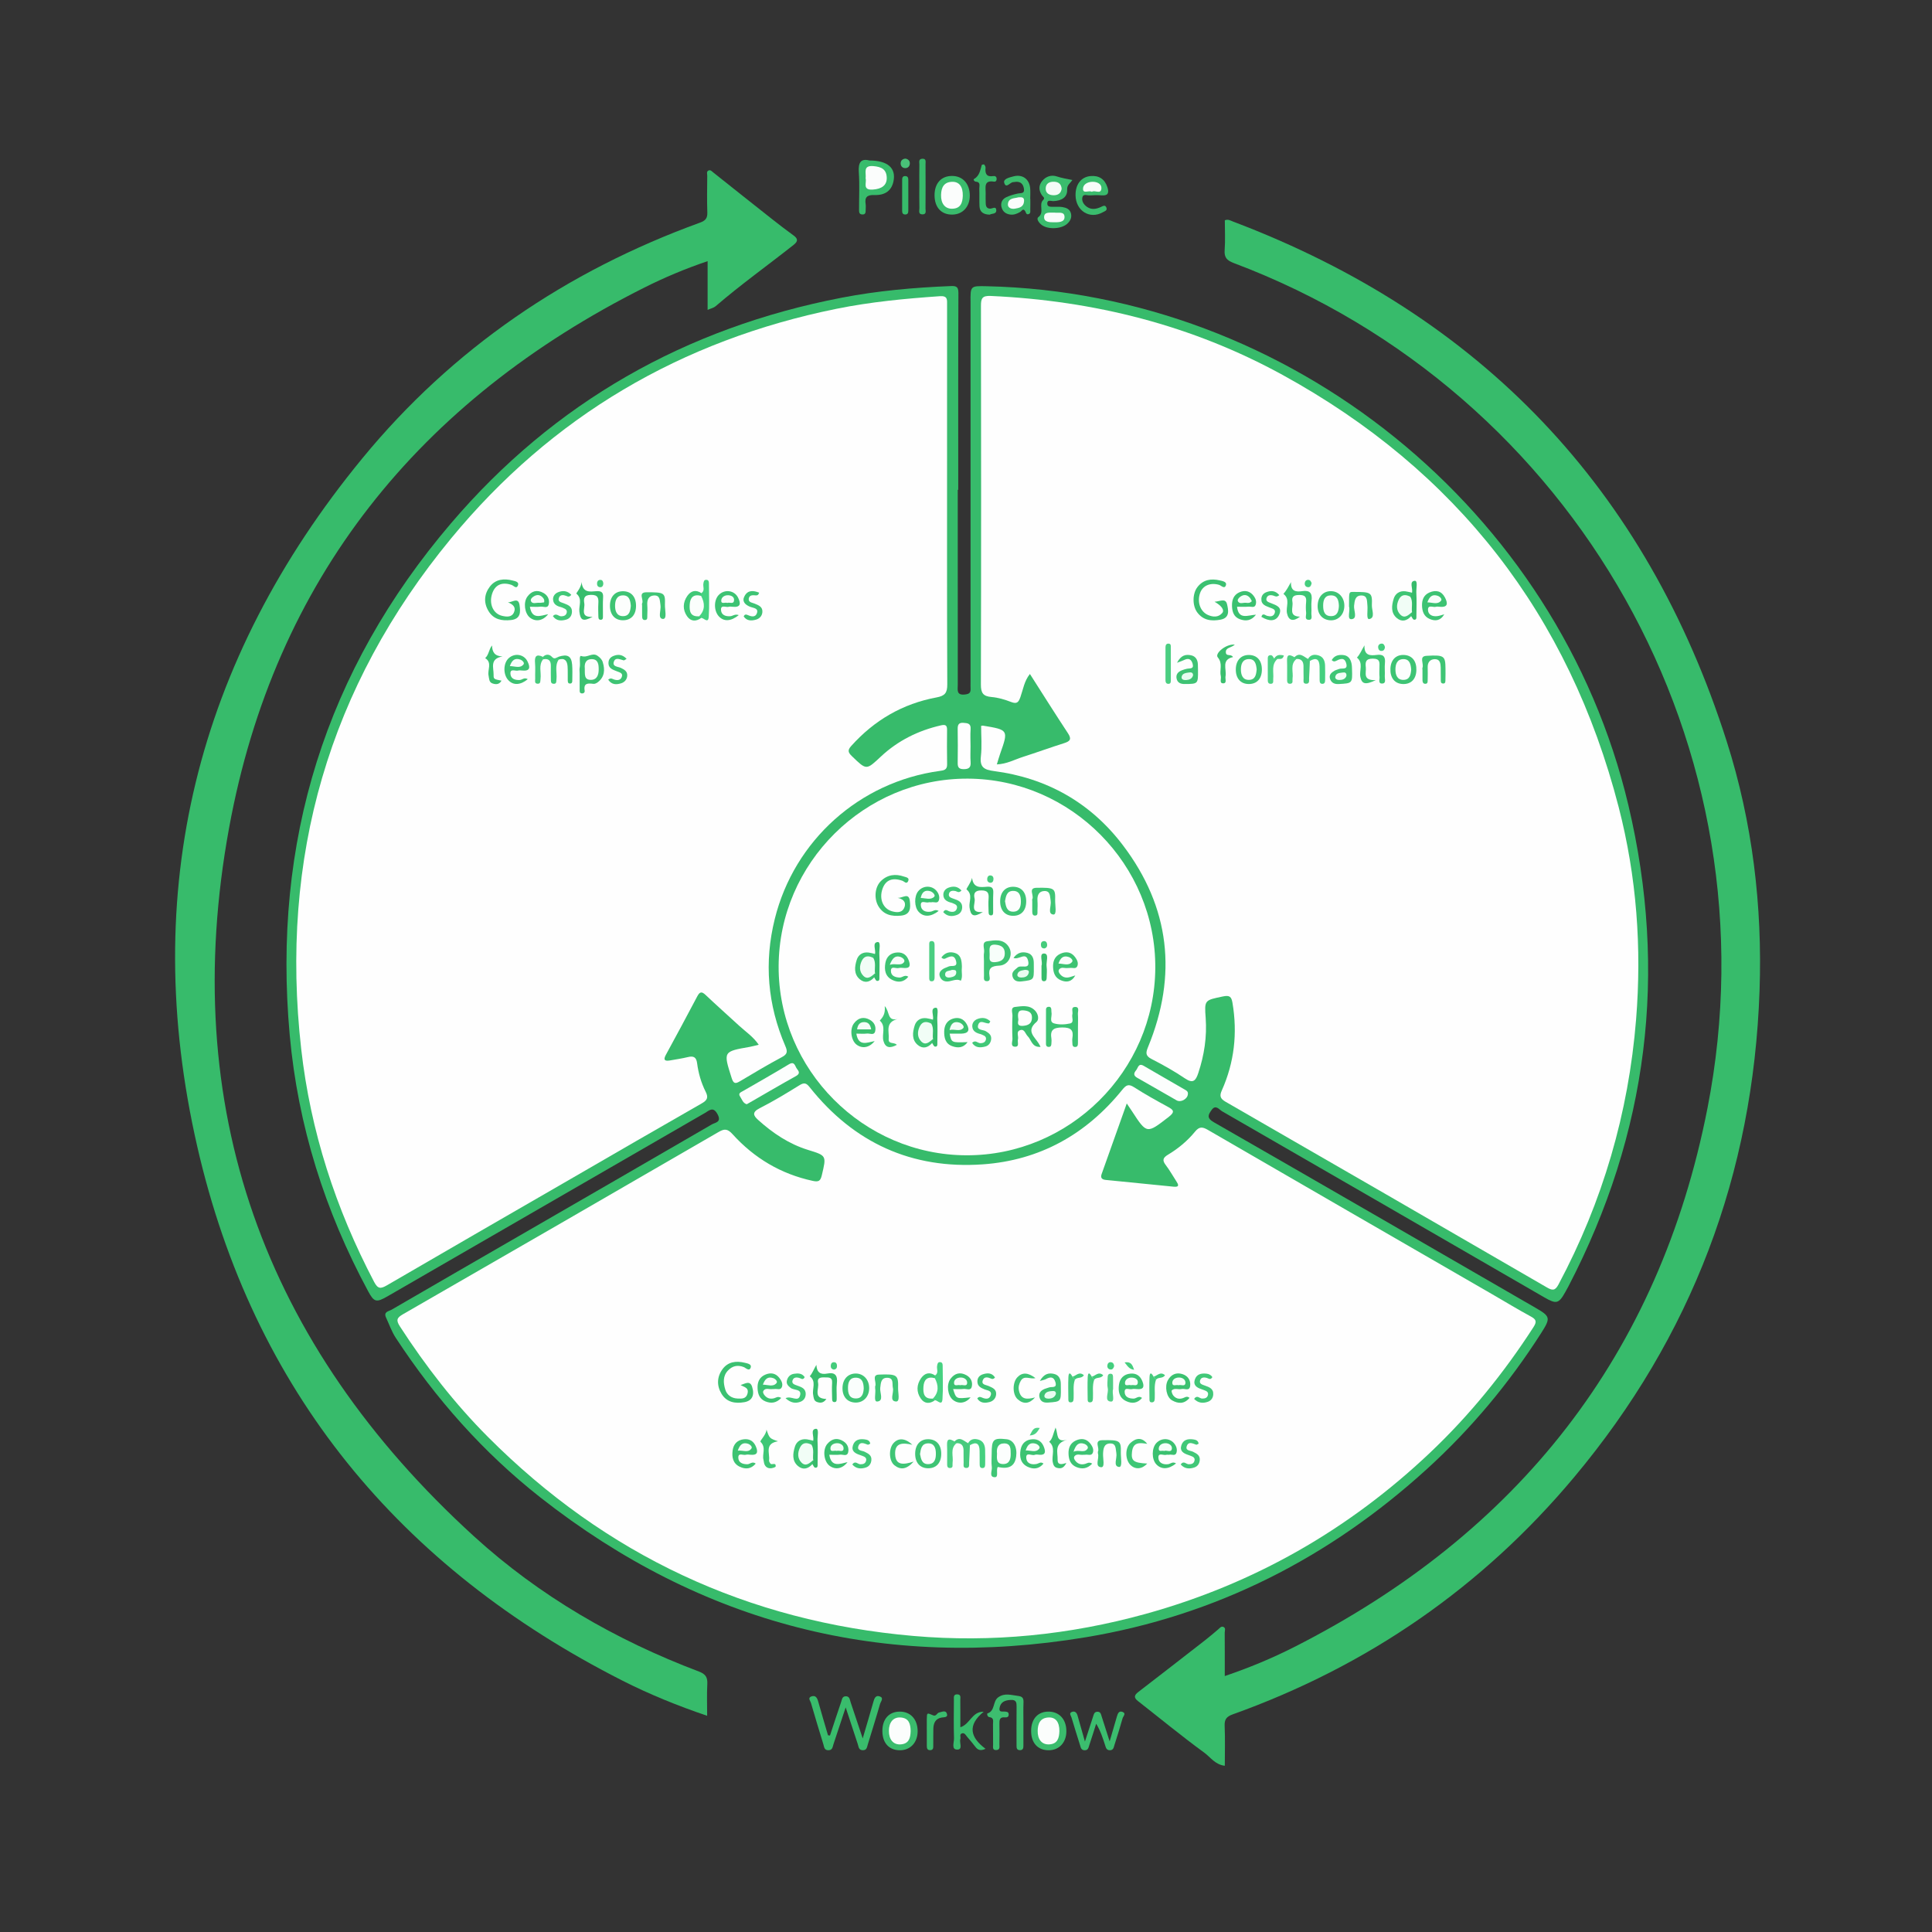 <?xml version="1.0" encoding="utf-8"?>
<!-- Generator: Adobe Illustrator 25.0.1, SVG Export Plug-In . SVG Version: 6.00 Build 0)  -->
<svg version="1.1" id="Calque_1" xmlns="http://www.w3.org/2000/svg" xmlns:xlink="http://www.w3.org/1999/xlink" x="0px" y="0px"
	 viewBox="0 0 1000 1000" style="enable-background:new 0 0 1000 1000;" xml:space="preserve">
<rect x="0" y="0" width="1000" height="1000" fill="#333333" stroke="none"/>
<style type="text/css">
	.st0{fill:#37BB6B;}
	.st1{fill:#39BC6C;}
	.st2{fill:#3DBD6F;}
	.st3{fill:#3ABC6D;}
	.st4{fill:#3BBD6E;}
	.st5{fill:#38BC6C;}
	.st6{fill:#3BBD6D;}
	.st7{fill:#49C178;}
	.st8{fill:#FEFEFE;}
	.st9{fill:#FCFEFD;}
	.st10{fill:#F4FBF7;}
	.st11{fill:#F8FCFA;}
	.st12{fill:#FBFDFC;}
	.st13{fill:#F7FCF9;}
	.st14{fill:#F9FCFB;}
	.st15{fill:#3BC171;}
	.st16{fill:#3EC675;}
	.st17{fill:#3DC373;}
	.st18{fill:#3FC676;}
	.st19{fill:#3EC474;}
	.st20{fill:#3BC170;}
	.st21{fill:#3FC575;}
	.st22{fill:#3FC374;}
	.st23{fill:#4ACE81;}
	.st24{fill:#3BBF6F;}
	.st25{fill:#3EC574;}
	.st26{fill:#44D07F;}
	.st27{fill:#48CA7D;}
	.st28{fill:#4CD083;}
	.st29{fill:#4DD184;}
	.st30{fill:#44CE7E;}
	.st31{fill:#4BCD80;}
	.st32{fill:#3CC271;}
	.st33{fill:#3DC273;}
	.st34{fill:#38BD6D;}
	.st35{fill:#41C878;}
	.st36{fill:#46D281;}
	.st37{fill:#40C877;}
	.st38{fill:#41CB7A;}
	.st39{fill:#46CA7C;}
	.st40{fill:#45CC7C;}
	.st41{fill:#40C676;}
	.st42{fill:#40C777;}
	.st43{fill:#3FC776;}
	.st44{fill:#3FC576;}
	.st45{fill:#51CF85;}
	.st46{fill:#45C97B;}
	.st47{fill:#4CD184;}
	.st48{fill:#42CB7B;}
	.st49{fill:#45CE7E;}
	.st50{fill:#3AC070;}
	.st51{fill:#3FC474;}
	.st52{fill:#F7FEFA;}
	.st53{fill:#F2FEF7;}
	.st54{fill:#FAFEFC;}
	.st55{fill:#F4FEF8;}
	.st56{fill:#E8FCF0;}
	.st57{fill:#F1FDF6;}
	.st58{fill:#F9FEFB;}
	.st59{fill:#FBFEFC;}
	.st60{fill:#FDFEFD;}
</style>
<g>
	<path class="st0" d="M495.73,253.5c0,33.66,0,67.32,0.01,100.97c0,2.55-0.85,5.55,3.79,4.99c2.26-0.27,2.92-0.98,2.83-3
		c-0.05-1.16-0.01-2.33-0.01-3.5c0-64.82,0-129.63,0-194.45c0-0.67,0.01-1.33,0-2c-0.09-8.55-0.1-8.55,8.33-8.36
		c156.85,3.49,295.96,115.74,332.15,268.53c20.54,86.73,10.17,169.86-30.96,249.04c-0.54,1.03-1.11,2.05-1.68,3.06
		c-3.39,6.04-4.63,6.34-10.83,2.75c-55.58-32.13-111.15-64.27-166.77-96.31c-1.53-0.88-3.32-3.71-5.45-0.72
		c-1.69,2.38-2.79,4.12,1.09,6.34c55.54,31.86,110.94,63.95,166.39,95.98c7.9,4.56,8.13,5.27,3.04,13.24
		c-16.6,25.96-36.19,49.44-58.98,70.2c-50.5,46-109.26,75.95-176.63,87.17c-104.47,17.39-198.9-6.75-282.32-72.33
		c-29.58-23.25-54.23-51.13-74.86-82.59c-2.19-3.34-3.4-6.99-5.04-10.5c-1.45-3.1,1.37-3.26,2.84-4.11
		c21.86-12.7,43.75-25.33,65.64-37.98c33.41-19.3,66.83-38.58,100.19-57.96c1.7-0.98,5.1-1.06,2.93-5.17
		c-2.28-4.33-4.34-1.99-6.59-0.7c-54.74,31.59-109.46,63.21-164.18,94.83c-5.86,3.39-7.03,3.15-10.1-2.55
		c-22.39-41.52-36.35-85.67-40.61-132.69c-9.05-99.86,18.46-188.61,83.5-264.84c53.41-62.6,121.41-101.17,202.3-116.77
		c18.51-3.57,37.24-5.23,56.06-5.99c2.53-0.1,4.28-0.15,4.26,3.48c-0.15,33.99-0.09,67.97-0.09,101.96
		C495.9,253.5,495.82,253.5,495.73,253.5z"/>
	<path class="st0" d="M633.96,913.96c-5.03-0.58-7.45-4.46-10.62-6.77c-11.72-8.56-22.93-17.81-34.37-26.75
		c-2.26-1.77-1.86-3.08,0.21-4.67c11.55-8.88,23.05-17.82,34.55-26.77c2.35-1.83,4.61-3.77,6.88-5.7c0.76-0.64,1.45-1.64,2.52-1.25
		c1.5,0.56,0.77,2.01,0.78,3.05c0.06,7.3,0.03,14.6,0.03,22.42c12.63-4.27,24.44-9.19,35.83-14.96
		c115.94-58.8,189.02-151.26,214.04-279.08c36.36-185.81-68.04-370.6-245.14-437.3c-3.45-1.3-5.09-2.76-4.79-6.68
		c0.38-5.13,0.09-10.31,0.09-15.47c1.73-0.74,3.02,0.19,4.32,0.68c128.38,48.62,213.78,138.24,255.46,269.03
		c13.35,41.89,18.52,85.2,16.99,129.12c-3.29,94.78-35.05,178.94-95.96,251.72c-47.66,56.94-106.8,97.72-176.72,122.77
		c-3.25,1.17-4.34,2.62-4.18,6.03C634.17,900.14,633.96,906.91,633.96,913.96z"/>
	<path class="st0" d="M366.02,888.09c-15.3-5.2-29.75-11.06-43.67-18.11c-115.67-58.62-191.41-150.32-220.3-276.77
		c-30.1-131.73-0.43-251.36,85.49-355.97c46.67-56.82,105.69-96.92,174.82-122.02c2.81-1.02,3.86-2.28,3.75-5.28
		c-0.23-6.32-0.08-12.65-0.04-18.98c0.01-0.91-0.51-2.13,0.6-2.68c1.07-0.53,1.78,0.4,2.56,1.02c10.11,8.05,20.23,16.1,30.38,24.1
		c3.62,2.86,7.29,5.67,11.02,8.38c2.31,1.68,2.65,2.99,0.16,4.96c-13.45,10.64-27.43,20.6-40.43,31.8c-0.94,0.81-2.33,1.08-4.1,1.86
		c0-8.53,0-16.58,0-25.23c-11.62,3.94-22.3,8.44-32.65,13.63C216.88,207.39,142.14,299.86,118.58,428.5
		C92.09,573.13,136.59,696,245.19,795.07c34.01,31.03,73.49,53.82,116.59,70.12c3.46,1.31,4.5,3.01,4.32,6.5
		C365.82,876.96,366.02,882.27,366.02,888.09z"/>
	<path class="st1" d="M429.6,898.3c1.92-5.8,3.8-11.62,5.79-17.4c0.4-1.16,0.46-2.82,2.26-2.91c2.11-0.1,2.17,1.68,2.62,3.05
		c2,5.98,4,11.97,6.27,18.77c1.98-6.76,3.77-12.73,5.46-18.73c0.53-1.9,1.14-3.92,3.53-2.96c2.02,0.82,0.34,2.61,0.01,3.77
		c-2.01,7.03-4.23,14.01-6.36,21.01c-0.43,1.41-0.5,3.06-2.63,3.01c-2.11-0.05-2.11-1.77-2.56-3.13
		c-1.98-5.98-3.94-11.96-6.27-19.04c-2.34,7.09-4.32,13.1-6.33,19.11c-0.45,1.34-0.45,3.05-2.61,3.07c-2.19,0.02-2.19-1.73-2.6-3.05
		c-2.2-7.15-4.36-14.31-6.45-21.5c-0.31-1.07-1.81-2.58,0.26-3.31c2.03-0.71,2.94,0.62,3.46,2.48c1.65,5.89,3.41,11.76,5.12,17.63
		C428.91,898.22,429.25,898.26,429.6,898.3z"/>
	<path class="st2" d="M529.72,892.09c0,3.82,0,7.64-0.01,11.46c0,1.24-0.15,2.35-1.82,2.33c-1.69-0.03-1.73-1.2-1.73-2.4
		c-0.01-6.64-0.06-13.29,0.02-19.93c0.02-2.22-0.05-3.84-3.07-3.67c-3.03,0.17-5.24,1.07-5.76,4.27c-0.36,2.26,1.52,1.63,2.69,1.75
		c1.02,0.11,2.04,0.09,2.06,1.5c0.02,1.42-1.01,1.59-2.02,1.5c-2.76-0.26-2.81,1.48-2.78,3.47c0.06,3.49,0.06,6.98-0.01,10.46
		c-0.02,1.21,0.47,2.9-1.59,3c-2.19,0.11-1.66-1.64-1.68-2.83c-0.06-3.49,0.03-6.98-0.05-10.46c-0.03-1.5,0.71-3.46-1.93-3.78
		c-0.96-0.12-1.32-1.76-0.96-1.88c4.13-1.33,2.62-6.29,5.64-8.39c3.33-2.32,6.56-1.13,10.01-0.72c2.42,0.29,3.11,1.08,3.03,3.34
		C529.63,884.78,529.72,888.44,529.72,892.09z"/>
	<path class="st3" d="M555.04,93.17c-1.15,1.77-2.79,2.51-2.68,4.98c0.17,4.14-3.13,5.79-7.1,5.95c-1.16,0.05-3.11-0.93-3.2,1.11
		c-0.09,2.12,1.95,1.77,3.37,1.84c1.49,0.07,3.02-0.13,4.47,0.12c1.99,0.35,3.9,1.04,4.44,3.38c0.51,2.2-0.44,3.9-1.98,5.3
		c-3.01,2.72-9.86,3.04-13.12,0.63c-1.4-1.03-3.01-3.17-1.81-4.07c3.34-2.52,0.01-6.47,2.53-8.92c1.13-1.1-0.19-1.72-0.68-2.45
		c-1.66-2.5-1.77-5.02,0.14-7.36c1.97-2.42,4.8-3.29,7.62-2.35C549.53,92.15,552.08,92.58,555.04,93.17z"/>
	<path class="st4" d="M561.56,901.44c1.67-5.13,2.97-9.05,4.23-12.98c0.36-1.12,0.56-2.33,2.04-2.46c1.86-0.16,2.03,1.3,2.43,2.56
		c1.24,3.92,2.5,7.83,4.09,12.77c1.46-5,2.61-8.9,3.74-12.81c0.44-1.51,1.02-3.19,2.94-2.44c2.05,0.8,0.29,2.29,0.01,3.32
		c-1.28,4.63-2.74,9.22-4.2,13.8c-0.38,1.19-0.5,2.71-2.36,2.72c-1.79,0.01-2.07-1.34-2.48-2.6c-1.19-3.71-2.37-7.42-4.62-11.12
		c-1.18,3.69-2.33,7.4-3.56,11.08c-0.4,1.19-0.54,2.68-2.41,2.65c-1.85-0.02-2.01-1.45-2.4-2.68c-1.49-4.75-2.98-9.49-4.4-14.26
		c-0.28-0.96-1.52-2.26,0.23-2.92c1.56-0.59,2.47,0.43,2.89,1.89C558.91,892.1,560.09,896.24,561.56,901.44z"/>
	<path class="st5" d="M450.01,83.07c9.55,0.02,13.85,3.98,12.46,10.75c-0.96,4.67-4.13,7.32-9.88,7.13
		c-3.87-0.13-5.09,1.15-4.53,4.77c0.15,0.97,0.02,1.99,0.01,2.98c-0.01,1.21-0.03,2.4-1.77,2.31c-1.69-0.09-1.64-1.33-1.65-2.49
		c-0.02-6.47,0.33-12.97-0.13-19.41C444.16,84.02,445.67,81.93,450.01,83.07z"/>
	<path class="st5" d="M497.08,894.02c5.09-1.59,5.97-8.2,12.08-8.03c-8.68,7.08-6.83,13.39,0.95,19.18
		c-2.75,1.31-4.13,0.51-5.35-1.13c-1.29-1.72-2.7-3.37-4.11-5c-0.73-0.84-1.33-2.23-2.66-1.88c-1.56,0.41-0.59,1.97-0.92,2.97
		c-0.62,1.9,1.59,5.61-1.81,5.45c-2.92-0.14-1.4-3.78-1.47-5.81c-0.21-6.63-0.1-13.28-0.06-19.91c0.01-1.24-0.36-2.91,1.73-2.87
		c2.13,0.04,1.57,1.77,1.59,2.95C497.11,884.51,497.08,889.07,497.08,894.02z"/>
	<path class="st3" d="M501.97,101.21c0.01,5.74-3.61,9.74-8.93,9.86c-5.71,0.14-9.27-3.63-9.32-9.87
		c-0.05-6.27,3.42-10.14,9.07-10.13C498.31,91.08,501.96,95.11,501.97,101.21z"/>
	<path class="st3" d="M533.71,895.79c0.05-6.23,3.64-10.02,9.33-9.86c5.49,0.16,9.03,4.29,8.91,10.4c-0.11,5.72-3.83,9.61-9.2,9.6
		C537.09,905.92,533.65,902.07,533.71,895.79z"/>
	<path class="st3" d="M474.97,896.03c0.02,5.94-3.84,10.02-9.39,9.9c-5.48-0.11-8.8-3.8-8.86-9.84c-0.06-6.27,3.39-10.16,9.03-10.16
		C471.29,885.92,474.95,889.93,474.97,896.03z"/>
	<path class="st3" d="M556.7,101.07c-0.07-5.57,2.85-9.46,7.69-9.93c4.34-0.42,7.37,1.47,8.78,5.7c0.92,2.77,0.56,4.58-3.02,4.28
		c-1.98-0.17-4-0.15-5.98,0.01c-1.35,0.11-3.42-0.92-3.9,0.89c-0.53,1.99,0.63,3.88,2.41,5.09c2.33,1.58,4.72,1.12,7.11,0.04
		c1.01-0.46,2.25-1.33,2.88,0.31c0.61,1.58-1.02,1.92-1.9,2.42C564.04,113.68,556.8,109.11,556.7,101.07z"/>
	<path class="st6" d="M533.29,102.93c0,1.82,0.04,3.65-0.02,5.47c-0.03,0.91,0.34,2.12-0.99,2.46c-1.14,0.29-1.19-0.76-1.58-1.46
		c-1.08-1.94-1.88-0.14-2.68,0.32c-1.62,0.93-3.27,1.6-5.18,1.33c-2.39-0.33-3.99-1.68-4.51-4.01c-0.49-2.2,0.53-4.02,2.47-4.94
		c1.91-0.91,4.01-1.49,6.09-1.94c1.56-0.33,3.54,0.21,3.09-2.51c-0.38-2.26-1.54-3.61-3.97-3.56c-0.49,0.01-0.99,0.19-1.47,0.17
		c-1.69-0.08-3.76,3.66-4.75,0.39c-0.65-2.12,2.78-2.82,4.73-3.35c4.66-1.26,8.26,1.35,8.69,6.14c0.16,1.81,0.03,3.64,0.03,5.46
		C533.26,102.93,533.27,102.93,533.29,102.93z"/>
	<path class="st1" d="M512.33,111.1c-3.33-0.05-5.21-1.36-5.35-4.4c-0.14-2.98,0.03-5.97-0.1-8.95c-0.06-1.44,0.89-3.54-1.86-3.74
		c-0.75-0.06-1.34-1.08-0.9-1.33c2.88-1.65,3.23-4.55,4.04-7.27c0.06-0.21,1.12-0.41,1.26-0.24c0.38,0.46,0.75,1.14,0.69,1.69
		c-0.31,3.03,0.5,4.83,4.01,4.28c0.83-0.13,1.64,0.17,1.73,1.28c0.08,1.01-0.41,1.74-1.37,1.59c-5.41-0.84-4.25,2.99-4.3,5.94
		c-0.03,1.82-0.04,3.65,0.04,5.47c0.07,1.45,0.61,2.6,2.35,2.57c1.14-0.02,2.99-1.41,3.1,0.77
		C515.79,111.01,513.27,110.4,512.33,111.1z"/>
	<path class="st0" d="M475.84,96.19c0-3.66-0.05-7.31,0.03-10.97c0.03-1.18-0.59-2.92,1.49-3.05c2.18-0.14,1.69,1.62,1.69,2.82
		c0.04,7.64,0.05,15.29-0.01,22.93c-0.01,1.16,0.63,2.98-1.46,3.04c-2.51,0.06-1.66-2.03-1.7-3.31
		C475.77,103.84,475.84,100.01,475.84,96.19z"/>
	<path class="st3" d="M479.7,895.26c0-1.82-0.02-3.64,0.01-5.46c0.05-3.35,0.07-3.35,3.27-1.94c1.6,0.7,1.94-1.23,3.13-1.48
		c1.42-0.3,3.29-1.27,3.93,0.42c0.87,2.27-1.29,1.95-2.7,2.21c-3.2,0.58-4.17,2.92-4.24,5.8c-0.07,2.97-0.01,5.95-0.04,8.93
		c-0.01,0.99-0.03,2.02-1.42,2.13c-1.62,0.13-1.93-0.87-1.92-2.17c0-2.81,0-5.62,0-8.43C479.72,895.26,479.71,895.26,479.7,895.26z"
		/>
	<path class="st0" d="M470.15,101.13c0,2.66,0.01,5.31-0.01,7.97c-0.01,1.09-0.29,1.96-1.66,1.92c-1.39-0.04-1.53-1-1.53-2.03
		c-0.01-5.31-0.01-10.62,0-15.93c0-1.08,0.25-1.97,1.64-1.92c1.37,0.05,1.54,0.99,1.55,2.03
		C470.16,95.82,470.15,98.48,470.15,101.13z"/>
	<path class="st7" d="M468.68,82.1c1.45,0.28,2.35,1.15,2.24,2.68c-0.09,1.26-0.89,2.15-2.2,2.23c-1.6,0.09-2.51-0.99-2.54-2.39
		C466.15,83.19,467.08,82.22,468.68,82.1z"/>
	<path class="st8" d="M507.83,375.72c0.6-0.09,0.77-0.15,0.93-0.13c13.25,2.18,13.27,2.22,8.9,14.61c-0.59,1.68-1.06,3.4-1.69,5.45
		c5.13-0.2,9.22-2.52,13.55-3.9c7.12-2.28,14.15-4.85,21.28-7.1c3.15-0.99,3.98-2.1,1.95-5.16c-6.59-9.98-12.95-20.12-19.67-30.64
		c-2.93,3.65-3.51,7.97-4.88,11.85c-0.99,2.79-1.79,3.83-4.87,2.64c-3.23-1.25-6.69-2.28-10.12-2.57c-4.35-0.37-5.51-2.07-5.5-6.43
		c0.16-65.3,0.14-130.61,0.03-195.91c-0.01-3.91,0.54-5.45,5.06-5.25c53.44,2.43,104.19,15.14,151.16,40.93
		c90.06,49.45,148.16,124.15,173.87,223.66c9.31,36.02,12,72.82,9.01,109.92c-3.91,48.48-17.28,94.24-40.19,137.2
		c-1.76,3.29-3.16,3.11-6.01,1.46c-55.38-32.11-110.8-64.15-166.28-96.08c-2.84-1.63-3.19-3.09-1.96-5.84
		c6.5-14.54,8.18-29.67,5.53-45.36c-0.54-3.2-1.48-4.03-4.91-3.32c-9.55,2-9.64,1.78-8.96,11.17c0.7,9.77-0.74,19.22-3.83,28.5
		c-1.29,3.87-2.64,5.64-6.89,2.76c-5.5-3.72-11.33-6.99-17.24-10.01c-3.23-1.65-3.11-3.21-1.89-6.18
		c15.32-37.22,11.36-72.36-12.95-104.44c-16.7-22.04-39.37-34.89-66.93-38.47c-4.97-0.65-7.27-2.01-6.63-7.53
		C508.31,386.32,507.83,380.95,507.83,375.72z"/>
	<path class="st8" d="M392.72,540.76c-2.86-4.19-6.78-6.76-10.16-9.86c-5.76-5.29-11.61-10.49-17.29-15.87
		c-2.04-1.93-3.05-1.82-4.38,0.71c-5.33,10.16-10.81,20.24-16.28,30.32c-1.5,2.76-0.29,3.25,2.18,2.82
		c3.12-0.55,6.25-1.01,9.32-1.75c2.9-0.71,4.31,0.09,4.71,3.18c0.67,5.13,2.09,10.13,4.41,14.73c1.56,3.09,0.83,4.46-2.07,6.11
		c-22.54,12.86-44.97,25.89-67.43,38.88c-31.82,18.39-63.68,36.73-95.44,55.24c-3.29,1.91-4.71,1.92-6.66-1.78
		c-19.9-37.91-32.91-77.96-37.73-120.55c-11.19-98.93,14.3-187.48,77.56-264.22c52.09-63.2,119.14-102.58,199.58-118.9
		c17.65-3.58,35.5-5.26,53.43-6.51c4.12-0.29,3.74,1.89,3.74,4.48c-0.02,22.16-0.01,44.32-0.01,66.49
		c0,43.33-0.07,86.65,0.11,129.97c0.02,4.33-1.19,5.92-5.49,6.72c-17.6,3.26-32.29,11.82-44.25,25.17
		c-1.96,2.19-1.59,3.34,0.36,5.23c7.63,7.38,7.43,7.31,15.04,0.2c8.82-8.24,19.3-13.44,31.07-16.13c2.14-0.49,3.17-0.17,3.16,2.2
		c-0.04,6-0.1,12,0.03,18c0.06,2.89-1.73,3.1-3.84,3.39c-41.45,5.67-75.23,35.94-85.34,76.51c-5.62,22.55-3.75,44.55,5.43,65.87
		c1.21,2.82,1.16,4.19-1.76,5.75c-7.33,3.92-14.48,8.17-21.62,12.44c-2.44,1.46-3.43,1.44-4.41-1.67
		c-4.34-13.69-4.46-13.65,9.41-16.08C389.53,541.59,390.93,541.18,392.72,540.76z"/>
	<path class="st8" d="M583.21,571.15c-4.57,12.83-8.8,24.69-13.02,36.57c-0.69,1.93,0.22,2.82,2.07,3
		c11.74,1.17,23.49,2.35,35.23,3.51c3.13,0.31,2.48-1.13,1.34-2.87c-1.83-2.78-3.44-5.72-5.46-8.35c-1.95-2.55-1.36-3.82,1.26-5.39
		c5.29-3.17,10.05-7.14,13.96-11.93c2.16-2.65,3.84-2.47,6.61-0.86c49.05,28.44,98.17,56.77,147.27,85.13
		c6.62,3.83,13.16,7.81,19.88,11.45c2.79,1.51,3.2,2.68,1.4,5.47c-15.33,23.75-33.01,45.57-53.53,65
		c-42.2,39.97-91.24,67.98-147.32,83.49c-39.34,10.87-79.43,14.93-120.06,11.4c-85.85-7.45-159.3-41.92-220.18-102.92
		c-17.34-17.37-32.32-36.7-45.67-57.31c-2.09-3.22-1.6-4.45,1.57-6.28c54.48-31.34,108.9-62.79,163.29-94.29
		c2.98-1.73,4.62-1.91,7.29,1.05c11.22,12.4,25.02,20.64,41.53,24.2c3.07,0.66,4.01,0.06,4.71-2.95c2.39-10.12,2.52-10.1-7.08-13.06
		c-9.91-3.05-18.28-8.69-25.9-15.55c-2.52-2.27-3.22-4,0.77-6.03c7.11-3.61,13.94-7.77,20.73-11.97c2.42-1.5,3.53-1.01,5.18,1.07
		c22.89,28.82,52.91,42.48,89.51,39.94c29.5-2.05,53.64-15.51,72.24-38.54c2.09-2.59,3.32-3.22,6.25-1.33
		c5.58,3.6,11.42,6.82,17.26,10c3.02,1.64,4.06,2.63,0.6,5.3c-11.39,8.81-11.29,8.94-19.07-3
		C585.26,574.15,584.61,573.22,583.21,571.15z"/>
	<path class="st8" d="M403.02,500.15c0.18-53.48,44.45-97.38,97.96-97.13c53.47,0.25,97.34,44.61,97,98.08
		c-0.35,53.33-44.4,97.01-97.7,96.88C446.77,597.84,402.84,553.65,403.02,500.15z"/>
	<path class="st9" d="M386.5,571.56c-2-0.6-2.46-2.56-3.44-4.01c-1.16-1.72,0.45-2.21,1.58-2.87c7.89-4.56,15.83-9.04,23.63-13.76
		c3.08-1.86,3.15,0.91,4.2,2.24c1.08,1.37,1.81,2.54-0.47,3.81c-7.97,4.42-15.82,9.05-23.72,13.59
		C387.7,570.89,387.12,571.21,386.5,571.56z"/>
	<path class="st9" d="M614.85,566.31c-0.11,2.41-3.55,4.52-5.84,3.23c-6.81-3.84-13.53-7.84-20.35-11.65
		c-2.12-1.19-1.85-2.45-0.6-3.94c1.01-1.21,1.16-3.89,3.93-2.27c7.18,4.2,14.4,8.32,21.59,12.49
		C614.27,564.58,615,565.07,614.85,566.31z"/>
	<path class="st8" d="M502.34,386.36c0,2.66-0.15,5.33,0.04,7.98c0.2,2.74-0.67,3.77-3.58,3.78c-2.99,0.01-3.13-1.49-3.1-3.72
		c0.08-5.65,0.09-11.31-0.01-16.96c-0.04-2.19,0.45-3.49,2.99-3.3c2.12,0.16,3.92,0.27,3.7,3.24
		C502.17,380.36,502.35,383.36,502.34,386.36z"/>
	<path class="st10" d="M549.51,97.75c-0.42,2.41-1.97,3.35-4.24,3.31c-2.28-0.04-4.04-1.08-4.02-3.46c0.03-2.66,1.94-3.64,4.44-3.53
		C548.05,94.18,549.34,95.39,549.51,97.75z"/>
	<path class="st11" d="M545.78,110.04c1.85,0.38,5.3-0.9,5.22,2.4c-0.07,2.73-3.33,2.61-5.61,2.61c-2.14,0-5.03-0.06-4.97-2.71
		C540.49,109.43,543.52,110.2,545.78,110.04z"/>
	<path class="st12" d="M448.04,92.33c0.4-2.87-1.6-6.84,4.07-6.35c4.03,0.35,6.73,1.6,6.87,5.98c0.12,3.93-2.61,5.88-7.25,6.17
		C446.2,98.5,448.71,94.47,448.04,92.33z"/>
	<path class="st12" d="M498.34,101.3c-0.12,3.67-1.11,6.67-5.54,6.74c-3.66,0.06-5.85-2.71-5.71-7.2c0.12-3.69,1.37-6.59,5.67-6.74
		C496.47,93.98,498.43,96.58,498.34,101.3z"/>
	<path class="st12" d="M548.34,896.03c-0.11,3.63-0.97,6.71-5.41,6.87c-3.68,0.13-5.93-2.6-5.83-7.07c0.08-3.67,1.25-6.62,5.54-6.87
		C546.37,888.74,548.37,891.3,548.34,896.03z"/>
	<path class="st12" d="M471.36,895.98c-0.11,3.62-0.92,6.72-5.37,6.92c-3.68,0.16-5.91-2.56-5.89-7.03c0.02-4.47,2.3-7.14,6-6.91
		C470.55,889.23,471.26,892.4,471.36,895.98z"/>
	<path class="st13" d="M565.18,99.28c-1.6-0.9-4.45,1.09-4.61-1.31c-0.17-2.42,2.24-3.83,4.86-3.88c2.41-0.05,4.79,1.07,4.66,3.38
		C569.89,100.9,566.67,98.14,565.18,99.28z"/>
	<path class="st14" d="M527.11,102.13c1.74-0.1,3.04-0.13,2.95,1.9c-0.14,3.11-2.46,3.61-4.77,3.99c-1.85,0.31-3.78-0.47-3.6-2.39
		C521.98,102.35,525.17,102.73,527.11,102.13z"/>
	<path class="st15" d="M628.65,311.46c2.83-0.14,5.71-2.09,6.48,1.36c0.65,2.88,1.6,6.96-3.34,7.91c-4.67,0.89-8.98,0.42-12.08-3.73
		c-2.58-3.45-2.57-9.68,0.06-13.1c3.01-3.92,7.14-4.54,11.63-3.48c1.33,0.31,3.65,0.7,3.17,2.37c-0.69,2.4-2.47,0.24-3.59-0.08
		c-4.4-1.28-8.4,0.3-9.78,4.15c-1.71,4.75,0.06,9.75,4.14,11.49c2.61,1.11,5.28,1.24,7.27-1.04
		C633.88,315.84,632.42,313.59,628.65,311.46z"/>
	<path class="st16" d="M712.09,352.03c-5.45,2.64-7.2,1.97-7.95-1.56c-0.71-3.35,1.72-7.26-1.8-10.1c1.59-1.67,2.42-3.85,3.9-6.34
		c-0.22,5.45,3.08,5.38,6.43,4.95c3.34-0.43,4.49,0.9,4.17,4.16c-0.23,2.31,0.06,4.67-0.08,6.99c-0.08,1.33,0.85,3.56-1.28,3.68
		c-2.3,0.13-1.31-2.16-1.44-3.43c-0.17-1.65-0.06-3.33-0.04-4.99c0.03-2.33,0.48-4.43-3.34-4.48c-3.9-0.05-4.02,1.9-3.71,4.59
		C707.26,348.21,705.14,352.32,712.09,352.03z"/>
	<path class="st16" d="M668.22,301.3c-0.22,4.79,2.56,5.17,5.79,4.68c4.05-0.62,5.32,1.11,4.85,4.95c-0.26,2.13,0.07,4.32-0.09,6.46
		c-0.09,1.28,0.86,3.58-1.5,3.43c-2.18-0.14-1.09-2.36-1.22-3.65c-0.18-1.81-0.19-3.66-0.01-5.47c0.27-2.74-0.61-3.76-3.54-3.74
		c-2.83,0.02-4.06,0.87-3.54,3.67c0.53,2.89-2.22,7.41,3.93,7.56c-3.62,2.76-5.95,2.02-6.74-1.76c-0.7-3.33,1.82-7.25-1.84-10.02
		C665.84,305.68,666.9,303.66,668.22,301.3z"/>
	<path class="st17" d="M747.55,317.94c-1.86,3.31-4.54,3.72-7.51,2.46c-3.01-1.27-3.9-3.89-4-6.85c-0.1-3.03,0.88-5.62,3.86-6.89
		c3.34-1.42,6.24-0.8,8,2.6c1.46,2.82,1.78,5.24-2.73,4.8c-0.66-0.06-1.37-0.16-1.98,0.02c-1.44,0.44-4.21-1.33-4.06,1.7
		c0.13,2.53,2.38,3.42,4.79,3.13C745.15,318.77,746.34,318.28,747.55,317.94z"/>
	<path class="st18" d="M689.3,341.67c1.35-2.39,3.59-2.89,6.1-2.6c2.5,0.28,3.65,2.08,4.14,4.34c0.21,0.96,0.23,1.97,0.26,2.96
		c0.23,7.32,0.22,7.3-6.93,7.69c-2.05,0.11-3.64-0.57-4.38-2.51c-0.82-2.16,0.58-3.41,2.23-4.38c0.7-0.41,1.56-0.55,2.31-0.89
		c1.48-0.67,4.72,0.75,3.8-2.82c-0.9-3.5-3.26-2.4-5.46-1.32C690.73,342.44,690.11,342.52,689.3,341.67z"/>
	<path class="st19" d="M653.15,346.62c-0.03,4.68-2.58,7.45-6.83,7.43c-4.17-0.03-6.71-2.92-6.67-7.59
		c0.04-4.63,2.68-7.51,6.84-7.44C650.69,339.08,653.18,341.92,653.15,346.62z"/>
	<path class="st19" d="M733.11,347.03c-0.18,4.62-2.89,7.26-7.21,7.01c-4.07-0.23-6.43-3.27-6.22-7.99c0.2-4.61,2.97-7.31,7.21-7.03
		C730.99,339.29,733.29,342.26,733.11,347.03z"/>
	<path class="st19" d="M695.8,314.31c-0.37,4.34-3.61,7.17-7.68,6.72c-4.09-0.44-6.46-3.67-6.07-8.24c0.38-4.47,3.44-7.19,7.6-6.76
		C693.53,306.43,696.17,309.98,695.8,314.31z"/>
	<path class="st20" d="M640.29,314.05c0.77,6.99,5.67,4.31,9.81,4.12c-2.57,3.31-5.42,3.39-8.36,2.33c-3.09-1.11-3.96-3.79-4.06-6.8
		c-0.1-3.03,0.78-5.71,3.68-7.06c3.09-1.43,5.83-0.72,7.82,2.18c0.9,1.31,1.23,2.86,0.72,4.27c-0.6,1.67-2.28,0.82-3.48,0.91
		C644.45,314.15,642.46,314.05,640.29,314.05z"/>
	<path class="st21" d="M698.26,313.95c0-0.73,0-1.06,0-1.39c0-6.18,0-6.18,2.09-6.18c9.47-0.01,9.98,0.21,9.73,6.89
		c-0.09,2.5,1.91,6.57-1.37,7.15c-1.64,0.29-0.66-4.52-0.94-7c-0.26-2.29,0.15-5.2-3.12-5.2c-3.18,0-3.49,2.55-3.78,5.29
		c-0.26,2.46,2.02,6.79-1.41,6.98C697.05,320.62,698.99,315.95,698.26,313.95z"/>
	<path class="st22" d="M609.22,343.05c2.11-4.06,4.62-4.41,7.24-3.88c2.4,0.49,3.49,2.34,3.56,4.77c0.03,1,0.05,1.99,0.06,2.99
		c0.05,7.08,0.05,7.08-6.95,7.11c-2.01,0.01-3.66-0.61-4.12-2.78c-0.45-2.14,0.69-3.48,2.57-4.25c0.92-0.37,1.88-0.68,2.85-0.88
		c1.5-0.3,3.68,0.27,2.86-2.6c-0.74-2.58-2.29-3-4.54-1.85C612.05,342.04,611.28,342.26,609.22,343.05z"/>
	<path class="st21" d="M736.25,346.63c0-0.33-0.1-0.7,0.02-0.99c0.84-2.05-1.99-5.94,2.01-6.18c9.37-0.56,9.84,0.04,9.9,6.71
		c0.02,1.82,0.03,3.65-0.03,5.47c-0.03,0.92,0.19,2.26-1.28,2.15c-1.37-0.1-1.09-1.42-1.12-2.33c-0.06-1.99,0.01-3.98-0.04-5.97
		c-0.06-2.07-0.35-4.32-2.99-4.31c-2.48,0.01-3.84,1.6-3.75,4.25c0.07,2.15,0.04,4.31-0.01,6.47c-0.02,0.94,0.12,2.16-1.41,2.02
		c-1.01-0.09-1.25-0.94-1.27-1.81c-0.02-1.82-0.01-3.65-0.01-5.47C736.27,346.63,736.26,346.63,736.25,346.63z"/>
	<path class="st19" d="M662.17,308.03c-1.41,1.19-2.13,0.57-2.87,0.32c-1.59-0.53-3.24-0.47-3.76,1.28
		c-0.49,1.65,1.11,2.07,2.38,2.58c2.81,1.12,6.14,2.11,4.03,6.28c-1.57,3.11-4.89,3.33-9.06,0.79c0.65-2.3,1.98-0.77,3.03-0.5
		c1.59,0.41,3.17,0.37,3.82-1.33c0.81-2.1-1.1-2.41-2.43-2.95c-2.16-0.88-4.58-1.47-4.43-4.57c0.08-1.7,1.05-2.82,2.53-3.4
		C657.85,305.59,660.14,305.63,662.17,308.03z"/>
	<path class="st23" d="M606.03,343.92c0,2.64,0.02,5.28-0.01,7.92c-0.01,0.94,0.12,2.16-1.33,2.12c-1.32-0.04-1.44-1.14-1.44-2.15
		c-0.01-5.61-0.01-11.21,0.01-16.82c0.01-1.07,0.39-1.97,1.71-1.84c1.15,0.12,1.04,1.1,1.05,1.87
		C606.05,337.98,606.03,340.95,606.03,343.92z"/>
	<path class="st24" d="M639.14,333.67c-1.95,1.74-4.83,1.4-4.64,4.06c0.16,2.21,2.73,0.57,3.7,2.37c-6.26,1.38-3.16,6.36-3.88,10.01
		c-0.25,1.29,0.91,3.65-1.29,3.58c-2.03-0.07-0.8-2.4-1.13-3.69c-0.81-3.15,1.19-6.46-1.59-9.76
		C628.6,338.22,634.72,333.1,639.14,333.67z"/>
	<path class="st25" d="M730.43,318.91c-2.17,2.45-4.83,3.15-7.38,1.05c-3.28-2.7-2.75-6.57-1.68-10.05
		c0.83-2.71,3.08-4.23,6.15-3.84c1.13,0.14,2.23,0.47,3.34,0.72c0.73,1.08,0.08,1.79-0.67,2.48c-0.6,0.26-1.25,0.32-1.89,0.37
		c-2.96,0.23-3.9,2.13-3.54,4.72c0.51,3.71,3.1,2.97,5.55,2.34C731.84,317.34,731.96,318.08,730.43,318.91z"/>
	<path class="st26" d="M677.03,341.06c1.33-2.28,3.43-2.47,5.59-1.77c2.34,0.76,3.13,2.81,3.23,5.07c0.1,2.47,0.05,4.94,0.03,7.42
		c-0.01,0.98,0,2.12-1.37,2.17c-1.39,0.05-1.45-1.06-1.47-2.06c-0.03-2.31,0.02-4.62-0.04-6.92c-0.09-3.69-1.67-4.84-5.02-2.86
		C677.44,341.96,677.13,341.61,677.03,341.06z"/>
	<path class="st27" d="M677.03,341.06c0.32,0.35,0.64,0.7,0.96,1.05c-0.13,2.97-0.23,5.93-0.41,8.9c-0.07,1.2,0.44,3.01-1.64,2.88
		c-1.71-0.1-1.16-1.72-1.2-2.75c-0.09-2.14,0-4.3-0.05-6.44c-0.05-2.33-1.07-3.77-3.64-3.61c-0.99,0.45-1.11-0.11-1.04-0.9
		C672.74,337.38,674.8,339.91,677.03,341.06z"/>
	<path class="st28" d="M670.01,340.17c0.35,0.3,0.7,0.6,1.04,0.9c-3.47,2.84-1.49,6.76-2.03,10.17c-0.16,1.01,0.52,2.59-1.25,2.68
		c-1.69,0.09-1.55-1.37-1.56-2.5c-0.03-3.13,0.09-6.27-0.04-9.39C666,338.23,667.81,338.9,670.01,340.17z"/>
	<path class="st29" d="M661.16,341.12c-3.24,2.89-1.8,6.74-2.14,10.23c-0.1,1.02,0.46,2.61-1.34,2.59c-1.66-0.02-1.46-1.5-1.47-2.61
		c-0.04-3.3-0.03-6.59-0.01-9.89c0.01-0.95-0.18-2.11,1.2-2.31c1.26-0.18,1.56,0.97,2.12,1.74
		C660.13,340.5,660.68,340.58,661.16,341.12z"/>
	<path class="st0" d="M730.43,318.91c0.14-0.7,0.28-1.39,0.43-2.09c-1.63-2.51-1.86-5.17-0.86-7.96c0.29-0.69,0.57-1.39,0.86-2.08
		c0.51-2.17-1.6-5.87,1.37-6.16c1.78-0.17,0.74,3.96,0.86,6.12c0.22,3.98,0.08,7.97,0.04,11.96c-0.01,0.9,0.22,2.28-1.3,2.03
		C731.27,320.66,730.89,319.55,730.43,318.91z"/>
	<path class="st30" d="M678.91,301.83c-0.3,1.32-0.73,2.2-1.94,2.09c-1.13-0.1-1.71-0.95-1.64-1.99c0.08-1.01,0.68-1.85,1.85-1.8
		C678.38,300.19,678.58,301.22,678.91,301.83z"/>
	<path class="st30" d="M716.84,334.91c-0.06,1.06-0.51,1.91-1.64,2.01c-1.17,0.11-1.78-0.76-1.87-1.76
		c-0.1-1.05,0.49-1.89,1.61-2.02C716.14,333,716.58,333.89,716.84,334.91z"/>
	<path class="st31" d="M661.16,341.12c-0.55-0.08-1.1-0.16-1.64-0.24c1.22-2.09,2.92-2.08,5-1.59
		C663.93,341.68,662.33,340.89,661.16,341.12z"/>
	<path class="st32" d="M262.92,311.78c2.26,0.04,5.37-2.89,6,1.42c0.51,3.51,0.69,7.17-4.41,7.73c-4.78,0.52-9.04-0.25-11.7-4.71
		c-2.56-4.3-2.2-8.76,0.75-12.61c2.96-3.86,7.32-4.28,11.77-3.13c1.19,0.31,3.54,0.63,2.73,2.59c-0.8,1.96-2.24,0.02-3.3-0.33
		c-5.06-1.7-8.67-0.01-10.13,4.86c-1.55,5.18,0.74,10.14,5.34,11.18c2.26,0.51,4.91,0.81,6.06-1.83
		C267.18,314.37,265.58,312.81,262.92,311.78z"/>
	<path class="st33" d="M300.02,348.52c0-1-0.18-2.03,0.03-2.98c0.48-2.11-0.58-6.5,0.86-5.98c3.11,1.12,5.61-2.04,8.35-0.14
		c1.29,0.9,2.3,1.89,2.75,3.38c1.19,3.95,0.94,7.58-2.59,10.32c-0.62,0.48-1.55,0.93-2.27,0.84c-2.76-0.33-5.2-0.55-4.53,3.53
		c0.15,0.91-0.56,1.54-1.57,1.41c-1.15-0.16-1.01-1.13-1.02-1.91C300.01,354.17,300.02,351.34,300.02,348.52z"/>
	<path class="st34" d="M306.76,319.24c-5.02,2.7-6.36,1.86-6.88-2.73c-0.34-3.02,1.73-6.51-1.55-9.25c-0.24-0.2,2.55-3.12,2.69-6.01
		c0.61,5.77,4.35,4.97,7.63,4.75c2.44-0.16,3.71,0.43,3.51,3.23c-0.22,3.14-0.03,6.31-0.08,9.46c-0.01,0.91,0.2,2.21-1.31,2.1
		c-1.05-0.07-1.05-1.11-1.06-1.91c-0.04-2.16-0.14-4.32-0.01-6.47c0.17-2.84-0.13-4.58-3.88-4.51c-3.63,0.07-3.79,1.97-3.39,4.4
		C302.9,315.02,300.03,319.74,306.76,319.24z"/>
	<path class="st17" d="M273.17,351.54c-3.85,3.17-7.55,3.27-10.12,0.46c-2.72-2.99-2.58-8.78,0.28-11.35
		c3.12-2.8,7.86-2.02,9.68,1.65c1.47,2.96,1.57,5.21-2.82,4.76c-0.66-0.07-1.37-0.16-1.98,0.02c-1.43,0.44-4.23-1.34-4,1.76
		c0.18,2.52,2.42,3.27,4.85,3.12C270.33,351.88,271.35,350.45,273.17,351.54z"/>
	<path class="st17" d="M382.39,318.38c-4.14,3.34-7.81,3.42-10.36,0.6c-2.58-2.85-2.6-8.33-0.04-11c3.02-3.16,8.13-2.5,10.03,1.34
		c1.49,3.01,1.48,5.19-2.86,4.74c-0.66-0.07-1.37-0.16-1.98,0.02c-1.42,0.44-4.24-1.35-3.98,1.78c0.21,2.52,2.45,3.29,4.87,3.08
		C379.31,318.84,380.39,317.66,382.39,318.38z"/>
	<path class="st19" d="M315.71,313.62c-0.02-4.67,2.54-7.58,6.68-7.6c4.23-0.01,6.79,2.78,6.82,7.45c0.03,4.7-2.45,7.53-6.67,7.58
		C318.35,321.1,315.74,318.26,315.71,313.62z"/>
	<path class="st20" d="M274.28,314.05c1.05,6.72,5.43,4.69,9.45,3.85c-2.72,3.49-6.48,4.06-9.39,1.81
		c-2.79-2.15-3.58-7.89-1.36-10.91c2.16-2.94,5.03-3.72,8.29-1.9c2.27,1.26,3.31,3.46,2.75,5.9c-0.53,2.34-2.76,1.03-4.22,1.2
		C278.06,314.21,276.27,314.05,274.28,314.05z"/>
	<path class="st21" d="M332.34,313.32c-0.01-0.33-0.13-0.74,0.01-0.98c1.08-1.83-2.39-5.76,2.27-5.78c9.37-0.03,9.74,0.26,9.55,6.44
		c-0.08,2.6,1.24,7.48-1.02,7.36c-2.95-0.15-0.84-4.63-1.29-7.19c-0.4-2.29-0.05-5.14-3.37-4.96c-2.83,0.15-3.65,2.37-3.45,5.04
		c0.13,1.81,0.06,3.65,0,5.47c-0.03,0.92,0.24,2.17-1.23,2.2c-1.39,0.03-1.43-1.13-1.45-2.13
		C332.32,316.97,332.34,315.15,332.34,313.32z"/>
	<path class="st35" d="M295.7,307.88c-1.13,1.37-1.85,0.85-2.62,0.55c-1.51-0.58-3.2-0.73-3.8,1.06c-0.68,2.05,1.22,2.23,2.6,2.79
		c1.97,0.8,4.2,1.47,4.17,4.27c-0.02,2.09-1.13,3.63-2.98,4.16c-2.53,0.72-5.13,0.78-6.91-1.83c1.72-1.83,2.93,0.15,4.32,0.12
		c1.29-0.03,2.35-0.36,2.78-1.62c0.47-1.39-0.34-2.16-1.58-2.61c-0.31-0.11-0.6-0.32-0.91-0.39c-2.2-0.54-4.29-1.38-4.5-3.95
		c-0.14-1.74,0.88-3.21,2.59-3.89C291.32,305.57,293.61,305.69,295.7,307.88z"/>
	<path class="st19" d="M314.8,351.8c1.46-1.21,2.26-0.29,3.16-0.04c1.57,0.45,3.16,0.41,3.84-1.28c0.84-2.1-1.05-2.42-2.38-2.97
		c-2.14-0.88-4.59-1.44-4.47-4.54c0.07-1.7,1.02-2.82,2.5-3.42c2.45-1,4.71-0.83,6.88,1.46c-0.76,0.41-1.19,0.86-1.5,0.79
		c-1.87-0.41-4.3-1.87-5.13,0.81c-0.78,2.51,2.18,2.4,3.66,3.1c1.77,0.84,3.36,1.74,3.3,3.89c-0.05,2.01-1.32,3.51-3.17,4.08
		C319.08,354.41,316.63,354.54,314.8,351.8z"/>
	<path class="st36" d="M363.03,307c1.98-1.31,0.73-3.31,1.04-4.98c0.2-1.04,0.29-2.02,1.65-1.9c1.06,0.09,1.22,0.95,1.22,1.8
		c0.01,5.78,0.3,11.58-0.1,17.33c-0.26,3.72-2.52,0.58-3.87,0.57c-0.77-0.18-1.25-0.61-1.29-1.44c1.29-3.31,1.23-6.72,0.72-10.16
		C362.48,307.75,362.69,307.34,363.03,307z"/>
	<path class="st19" d="M392.96,306.78c-0.46,1.33-1.11,1.45-1.75,1.39c-1.55-0.15-3.31-0.27-3.64,1.6c-0.35,2.02,1.69,2.11,3,2.65
		c2.04,0.84,4.22,1.62,4.04,4.35c-0.13,2-1.44,3.44-3.31,3.96c-2.4,0.67-4.81,0.7-6.38-1.69c0.51-1.05,1.15-1.08,1.79-0.81
		c1.93,0.84,4.2,1.63,5.08-0.9c0.91-2.62-1.98-2.63-3.45-3.22c-2.76-1.11-4.47-2.86-2.93-5.65
		C387.13,305.32,389.97,305.58,392.96,306.78z"/>
	<path class="st15" d="M254.66,334.08c0.14,3.45,1.33,5.55,5.44,5.7c-6.81,1.15-4.52,5.93-4.61,9.54c-0.05,2.23,0.25,2.23,4.09,2.98
		c-1.15,2.09-2.94,2.04-4.66,1.45c-1.89-0.65-1.7-2.47-2.05-4.11c-0.63-2.99,2.02-6.64-1.74-9
		C253.03,338.94,252.98,336.25,254.66,334.08z"/>
	<path class="st37" d="M361.89,318.98c0.36,0.28,0.71,0.57,1.07,0.85c-2.7,1.99-5.42,1.89-7.32-0.83
		c-2.38-3.41-2.23-7.23,0.15-10.61c1.81-2.57,4.36-3.34,7.23-1.38c-0.05,0.47-0.09,0.95-0.13,1.42
		C356.82,310.57,356.93,315.45,361.89,318.98z"/>
	<path class="st38" d="M289.18,341.41c-2.15,3.18-0.77,6.77-1.16,10.16c-0.13,1.1,0.19,2.55-1.64,2.34
		c-1.37-0.15-1.22-1.34-1.24-2.29c-0.04-2.32-0.06-4.64-0.02-6.95c0.05-2.81-1.23-3.97-4.01-3.39c-0.44-0.4-0.47-0.82-0.1-1.28
		c1.56-1.54,3.36-1.45,4.68,0.01c1.35,1.49,2.24,0.34,3.34-0.03C289.5,340.4,289.55,340.88,289.18,341.41z"/>
	<path class="st39" d="M281.01,339.98c0.03,0.43,0.07,0.86,0.1,1.28c-2.47,3.09-0.88,6.72-1.33,10.08c-0.15,1.1,0.19,2.63-1.53,2.56
		c-1.79-0.07-1.19-1.68-1.23-2.69c-0.09-2.65,0.16-5.32-0.08-7.96C276.65,339.91,277.4,338.29,281.01,339.98z"/>
	<path class="st20" d="M289.18,341.41c-0.05-0.48-0.1-0.97-0.15-1.45c4.65-1.53,6.71-0.45,7.1,3.99c0.23,2.62,0.1,5.28,0.09,7.93
		c0,0.78,0.05,1.83-1,1.92c-1.48,0.13-1.33-1.14-1.35-2.07c-0.06-2.31,0.08-4.64-0.1-6.94
		C293.54,342.05,292.29,340.39,289.18,341.41z"/>
	<path class="st40" d="M312.29,301.99c-0.07,1.08-0.46,2.01-1.69,1.95c-1.18-0.06-1.64-0.96-1.57-2.08c0.05-0.91,0.51-1.58,1.45-1.7
		C311.79,300,312.13,300.92,312.29,301.99z"/>
	<path class="st15" d="M383.33,716.88c2.2-0.58,4.84-2.6,5.96,0.91c1.43,4.47-0.09,7.29-3.99,7.97c-4.7,0.82-9.13,0.13-11.82-4.3
		c-2.52-4.16-2.44-8.65,0.4-12.65c2.86-4.02,7.12-4.53,11.6-3.45c1.31,0.32,3.65,0.69,3.11,2.4c-0.73,2.33-2.56,0.25-3.61-0.16
		c-3.22-1.26-5.89-0.6-8.15,1.75c-2.77,2.87-2.44,6.47-1.44,9.83c0.87,2.92,3.3,4.58,6.39,4.7c2.05,0.08,4.42,0.29,5.14-2.6
		C387.69,718.16,385.19,718.02,383.33,716.88z"/>
	<path class="st41" d="M516.43,759.31c-1.03,1.95,0.67,5.35-1.57,5.29c-3.08-0.08-1.24-3.4-1.5-5.26c-0.31-2.27-0.07-4.63-0.07-6.94
		c0-7.41,0.85-8.23,7.77-7.45c3.53,0.4,5.57,4.11,4.9,8.93C525.26,758.87,522.3,760.59,516.43,759.31z"/>
	<path class="st34" d="M422.56,706.46c0.2,4,2.2,5.16,5.6,4.49c4.38-0.86,5.46,1.26,4.99,5.21c-0.29,2.46-0.03,4.98-0.08,7.47
		c-0.02,0.92,0.18,2.21-1.33,2.08c-1.04-0.09-1.03-1.13-1.04-1.93c-0.04-2.66-0.17-5.32,0-7.97c0.2-3.19-1.89-2.81-3.91-2.87
		c-2.05-0.06-3.92,0.18-3.36,2.82c0.66,3.07-2.8,8.12,4.3,8.34c-1.47,2.18-3.22,2.18-4.95,1.52c-1.6-0.61-1.63-2.2-1.9-3.73
		c-0.56-3.18,1.78-6.92-1.75-9.54C420.54,710.73,421.21,708.68,422.56,706.46z"/>
	<path class="st42" d="M452.98,718.05c0-0.17-0.06-0.36,0.01-0.49c0.93-1.98-2.04-5.91,1.9-6.07c9.61-0.38,10.12,0.19,9.96,7.02
		c-0.06,2.43,1.17,7.05-1.09,6.91c-3.63-0.23-0.99-4.52-1.59-6.97c-0.51-2.1,0.64-5.21-2.83-5.31c-3.33-0.09-3.42,2.56-3.73,5.24
		c-0.29,2.49,2.02,6.73-1.54,7.05c-2.09,0.19-0.59-4.47-1.09-6.89C452.95,718.39,452.98,718.21,452.98,718.05z"/>
	<path class="st17" d="M540.11,757.55c-2.34,2.86-5.2,3.07-8.18,1.67c-3.79-1.79-4.32-5.29-3.66-8.9c0.59-3.25,2.76-5.22,6.22-5.37
		c3.08-0.13,4.96,1.49,5.94,4.3c0.79,2.26,0.72,3.98-2.41,3.73c-0.82-0.06-1.77-0.26-2.46,0.04c-1.49,0.65-4.74-1.8-4.35,1.86
		c0.29,2.72,2.82,3.39,5.42,2.85C537.68,757.51,538.62,756.39,540.11,757.55z"/>
	<path class="st17" d="M565.33,757.57c-2.56,2.68-5.26,2.98-8.22,1.77c-3.02-1.24-3.93-3.86-4.04-6.83
		c-0.11-3.03,0.87-5.59,3.82-6.92c2.9-1.31,5.56-0.91,7.53,1.7c0.99,1.32,1.86,2.97,1.23,4.63c-0.7,1.84-2.57,0.78-3.92,1.05
		c-0.32,0.06-0.67-0.04-0.99,0.02c-1.54,0.26-3.41-0.78-4.58,0.76c-0.62,0.82,0.01,1.91,0.71,2.68c1.38,1.51,3.09,1.82,4.99,1.22
		C562.78,757.36,563.59,756.59,565.33,757.57z"/>
	<path class="st17" d="M404.37,723.57c-2.54,2.67-5.25,2.98-8.21,1.78c-3.03-1.23-3.94-3.86-4.05-6.83
		c-0.11-3.03,0.86-5.59,3.82-6.93c2.9-1.31,5.56-0.91,7.54,1.71c0.99,1.32,1.87,2.97,1.23,4.63c-0.71,1.83-2.58,0.77-3.92,1.04
		c-0.32,0.06-0.67-0.04-0.99,0.02c-1.54,0.27-3.42-0.8-4.57,0.78c-0.61,0.83,0.02,1.91,0.73,2.68c1.39,1.5,3.1,1.81,5,1.2
		C401.83,723.36,402.63,722.57,404.37,723.57z"/>
	<path class="st17" d="M591.12,723.58c-2.4,2.82-5.28,3.06-8.3,1.6c-3.55-1.71-4.12-5.03-3.64-8.47c0.46-3.28,2.47-5.4,5.9-5.73
		c3-0.28,5.04,1.07,6.19,3.91c1.2,2.95,0.56,4.45-2.87,4.1c-0.82-0.08-1.7-0.18-2.48,0.03c-1.34,0.36-3.86-1.26-3.8,1.49
		c0.05,2.57,2.18,3.4,4.62,3.41C588.16,723.93,589.34,722.16,591.12,723.58z"/>
	<path class="st17" d="M391.16,757.56c-2.39,2.83-5.27,3.06-8.29,1.61c-3.56-1.7-4.13-5.02-3.65-8.47c0.45-3.28,2.46-5.41,5.9-5.74
		c3-0.29,5.04,1.06,6.19,3.9c1.19,2.94,0.59,4.45-2.86,4.11c-0.82-0.08-1.7-0.18-2.48,0.03c-1.34,0.36-3.86-1.27-3.82,1.48
		c0.04,2.57,2.17,3.4,4.61,3.42C388.19,757.93,389.37,756.17,391.16,757.56z"/>
	<path class="st19" d="M487.18,752.62c-0.06,4.67-2.63,7.42-6.9,7.35c-4.16-0.07-6.66-2.98-6.59-7.67c0.07-4.63,2.73-7.47,6.91-7.36
		C484.79,745.05,487.23,747.9,487.18,752.62z"/>
	<path class="st19" d="M449.89,718.44c0.03,4.37-2.89,7.54-6.93,7.53c-4.24-0.01-6.92-2.91-6.89-7.46c0.03-4.55,2.73-7.55,6.83-7.58
		C446.93,710.92,449.86,714.07,449.89,718.44z"/>
	<path class="st20" d="M493.33,718.97c1.57,5.14,1.57,5.14,9.03,4.28c-2.38,3.06-6.14,3.63-9.05,1.38
		c-2.79-2.15-3.58-7.89-1.36-10.91c2.16-2.94,5.03-3.72,8.29-1.9c2.27,1.26,3.31,3.46,2.75,5.9c-0.53,2.34-2.76,1.03-4.22,1.2
		C497.02,719.13,495.23,718.97,493.33,718.97z"/>
	<path class="st20" d="M429.24,752.97c1.06,6.66,5.39,4.75,9.43,3.83c-2.66,3.51-6.4,4.09-9.34,1.84c-2.96-2.27-3.63-8.33-1.1-11.3
		c2.37-2.79,5.29-3.31,8.41-1.27c1.99,1.3,2.89,3.4,2.37,5.63c-0.55,2.36-2.76,1.04-4.21,1.22
		C433.05,753.13,431.25,752.97,429.24,752.97z"/>
	<path class="st20" d="M608.72,757.48c-3.88,3.13-7.62,3.23-10.22,0.45c-2.47-2.64-2.44-8.42,0.05-11.04
		c2.6-2.73,6.89-2.62,9.21,0.23c1.12,1.38,1.64,3.01,1.22,4.66c-0.54,2.11-2.48,0.87-3.78,1.18c-0.47,0.11-1.04-0.11-1.48,0.04
		c-1.43,0.5-4.2-1.39-4.14,1.46c0.05,2.67,2.35,3.77,5.08,3.4C605.89,757.67,606.96,756.32,608.72,757.48z"/>
	<path class="st20" d="M615.7,723.54c-2.7,3.26-5.89,3.08-9.08,1.26c-2.85-1.63-3.9-7.11-2.16-10.34c1.63-3.01,4.3-4.25,7.54-3.23
		c2.81,0.88,4.4,3.15,4.02,6.14c-0.37,2.9-2.87,1.2-4.39,1.58c-1.69,0.42-3.7-0.71-5.11,0.71c-0.33,0.33,0.21,1.97,0.77,2.66
		c1.58,1.91,3.64,2.07,5.84,1C613.88,722.94,614.67,722.7,615.7,723.54z"/>
	<path class="st21" d="M568.28,751.84c0-0.17-0.06-0.36,0.01-0.49c1.03-1.89-2.25-5.81,2.2-5.9c9.32-0.19,9.79,0.23,9.65,6.37
		c-0.06,2.64,0.96,7.66-0.91,7.47c-3.24-0.33-0.93-4.58-1.4-7.1c-0.43-2.27,0-5.18-3.28-5.06c-3.18,0.11-3.5,2.69-3.61,5.44
		c-0.1,2.43,1.12,7.06-1.03,6.86c-3.49-0.32-0.79-4.64-1.61-7.09C568.24,752.19,568.28,752.01,568.28,751.84z"/>
	<path class="st22" d="M538.22,714.79c2.18-3.84,4.69-4.27,7.33-3.66c2.66,0.61,3.53,2.76,3.52,5.33c0,0.66,0.02,1.33,0.02,1.99
		c0.08,7.03,0.08,7.03-6.53,7.51c-1.96,0.14-3.75-0.26-4.42-2.36c-0.74-2.32,0.42-3.82,2.53-4.69c0.77-0.31,1.58-0.5,2.36-0.78
		c1.42-0.51,4.23,0.6,3.25-2.74c-0.9-3.05-2.8-2.74-5.02-1.52C540.73,714.17,540.08,714.24,538.22,714.79z"/>
	<path class="st35" d="M627.51,712.82c-0.96,1.58-1.82,0.72-2.73,0.43c-1.55-0.49-3.23-0.45-3.66,1.4c-0.38,1.65,1.17,2.03,2.47,2.5
		c2.17,0.79,4.55,1.51,4.38,4.59c-0.1,1.87-1.12,3.22-2.76,3.81c-2.59,0.93-5.07,0.67-7.14-1.48c1.56-2.26,2.81-0.21,4.1-0.18
		c1.49,0.04,2.69-0.28,3.07-1.85c0.36-1.48-0.74-2.03-1.88-2.46c-0.46-0.18-0.93-0.36-1.4-0.51c-2.38-0.79-4.46-1.94-3.54-4.93
		c0.9-2.91,3.34-3.43,6.02-3.14C625.79,711.14,626.88,711.72,627.51,712.82z"/>
	<path class="st35" d="M406.61,723.71c2.98-1.54,6.58,2.44,7.54-1.58c0.79-3.3-3.21-2.45-4.87-3.73c-1.25-0.97-2.35-2-2.01-3.69
		c0.39-1.95,1.67-3.3,3.65-3.63c2.11-0.35,4.22-0.33,5.58,1.71c-0.78,1.63-1.66,0.82-2.57,0.51c-1.54-0.52-3.22-0.54-3.74,1.27
		c-0.47,1.64,1.03,2.09,2.35,2.57c2.17,0.78,4.57,1.45,4.49,4.52c-0.05,1.87-1.05,3.24-2.67,3.87
		C411.75,726.52,409.28,726.17,406.61,723.71z"/>
	<path class="st35" d="M620.42,747.23c-0.46,0.2-0.96,0.64-1.28,0.53c-1.72-0.57-3.83-1.78-4.78,0.5c-1.13,2.72,1.8,2.46,3.22,3.2
		c1.81,0.93,3.63,1.77,3.41,4.32c-0.16,1.86-1.15,3.23-2.79,3.78c-2.58,0.86-5.09,0.73-7.08-1.56c1.57-2.17,2.81-0.13,4.12-0.11
		c1.49,0.03,2.69-0.31,3.04-1.89c0.34-1.49-0.8-2.01-1.92-2.44c-0.46-0.18-0.93-0.35-1.4-0.51c-2.38-0.8-4.44-1.97-3.49-4.95
		c0.92-2.91,3.38-3.45,6.04-3.08C618.72,745.19,620.13,745.45,620.42,747.23z"/>
	<path class="st35" d="M450.45,747.23c-0.46,0.2-0.96,0.64-1.28,0.54c-1.72-0.57-3.83-1.78-4.78,0.49c-1.14,2.73,1.8,2.47,3.22,3.2
		c1.81,0.93,3.64,1.77,3.41,4.32c-0.16,1.86-1.15,3.23-2.79,3.78c-2.58,0.86-5.09,0.73-7.09-1.56c1.57-2.16,2.82-0.13,4.12-0.1
		c1.5,0.03,2.69-0.32,3.05-1.89c0.34-1.49-0.79-2.01-1.92-2.44c-0.46-0.18-0.93-0.35-1.4-0.51c-2.38-0.8-4.45-1.96-3.51-4.95
		c0.92-2.91,3.37-3.46,6.04-3.09C448.75,745.19,450.15,745.45,450.45,747.23z"/>
	<path class="st43" d="M396.74,739.96c1.55,4.53,1.55,4.53,5.96,6.04c-7.16,1.19-4.12,6.2-4.64,9.85c-0.08,0.53,0.35,1.24,0.73,1.72
		c0.69,0.87,2.91-0.87,2.7,1.46c-0.03,0.37-1.36,0.79-2.14,0.9c-1.63,0.24-2.97-0.4-3.64-1.95c-0.32-0.73-0.32-1.6-0.53-2.39
		c-0.79-2.98,1.52-6.35-1.53-9.29C393.09,745.75,396.61,742.76,396.74,739.96z"/>
	<path class="st19" d="M515.01,712.96c-0.69,0.89-1.29,0.92-1.96,0.63c-1.62-0.71-3.52-1.26-4.32,0.73
		c-0.98,2.43,1.52,2.44,2.89,3.04c2.03,0.89,4.21,1.67,3.97,4.41c-0.17,1.99-1.5,3.44-3.38,3.92c-2.41,0.62-4.83,0.65-6.38-1.85
		c0.89-1.13,1.67-0.8,2.43-0.47c1.87,0.83,3.85,1.06,4.55-1.22c0.73-2.4-1.79-2.42-3.15-2.99c-1.94-0.81-3.71-1.57-3.76-4.04
		c-0.04-1.93,1.06-3.2,2.74-3.76C511.04,710.57,513.39,710.48,515.01,712.96z"/>
	<path class="st36" d="M484.01,711.93c1.98-1.31,0.73-3.31,1.04-4.98c0.2-1.04,0.29-2.02,1.65-1.9c1.06,0.09,1.22,0.95,1.22,1.8
		c0.01,5.78,0.3,11.58-0.1,17.33c-0.26,3.72-2.52,0.58-3.87,0.57c-0.77-0.18-1.25-0.61-1.29-1.44c1.29-3.31,1.23-6.72,0.72-10.16
		C483.45,712.68,483.67,712.27,484.01,711.93z"/>
	<path class="st44" d="M472.25,747.81c-4.98-1.12-9.16-1.17-8.93,4.89c0.23,5.81,4.18,5.56,9.59,3.81c-3.77,4.2-6.82,4.36-9.93,1.93
		c-2.9-2.27-3.08-8.54-0.57-11.41C464.91,744.18,468.43,744.24,472.25,747.81z"/>
	<path class="st44" d="M535.74,723.3c-2.83,3.26-5.89,3.72-8.99,0.95c-2.78-2.48-2.75-8.68-0.14-11.41c2.46-2.57,5.5-2.51,9.32,0.45
		c-2.66,0.79-5.84-1.7-7.6,1.45c-0.81,1.45-1.3,3.04-0.98,4.78C528.3,724.62,531.68,724.4,535.74,723.3z"/>
	<path class="st43" d="M593.8,747.33c-3.84-0.6-7.27-1.04-7.87,4.08c-0.56,4.73,0.77,5.76,7.88,6.13c-2.73,2.96-6.17,3.23-8.72,0.69
		c-2.73-2.72-2.86-8.74,0.05-11.39C588,744.24,591.09,743.83,593.8,747.33z"/>
	<path class="st15" d="M546.37,738.89c1.41,3.5,0.01,7.88,5.99,6.33c-6.97,1.84-4.8,6.59-4.94,10.34c-0.1,2.64,1.87,2.61,4.52,1.63
		c-1.46,3.08-3.21,2.99-4.9,2.55c-1.4-0.37-1.89-1.56-2.15-3c-0.63-3.49,1.66-7.5-1.83-10.47
		C544.89,744.68,545.04,742.21,546.37,738.89z"/>
	<path class="st25" d="M420.49,757.83c-2.17,2.45-4.83,3.15-7.38,1.05c-3.28-2.7-2.75-6.57-1.68-10.05
		c0.83-2.71,3.08-4.23,6.15-3.84c1.13,0.14,2.23,0.47,3.34,0.72c0.73,1.08,0.08,1.79-0.67,2.48c-0.6,0.26-1.25,0.32-1.89,0.37
		c-2.96,0.23-3.9,2.13-3.54,4.72c0.51,3.71,3.1,2.97,5.55,2.34C421.9,756.26,422.02,757,420.49,757.83z"/>
	<path class="st37" d="M484.01,711.93c-0.05,0.47-0.09,0.95-0.14,1.42c-6.07,2.14-5.96,7.02-1,10.55c0.36,0.28,0.71,0.57,1.07,0.85
		c-2.7,1.99-5.42,1.89-7.32-0.83c-2.38-3.41-2.23-7.23,0.15-10.61C478.59,710.74,481.14,709.97,484.01,711.93z"/>
	<path class="st26" d="M501.07,746.98c1.33-2.28,3.43-2.47,5.59-1.77c2.34,0.76,3.13,2.81,3.23,5.07c0.1,2.47,0.05,4.94,0.03,7.42
		c-0.01,0.98,0,2.12-1.37,2.17c-1.39,0.05-1.45-1.06-1.47-2.06c-0.03-2.31,0.02-4.62-0.04-6.92c-0.09-3.69-1.67-4.84-5.02-2.86
		C501.48,747.89,501.16,747.54,501.07,746.98z"/>
	<path class="st27" d="M501.07,746.98c0.32,0.35,0.64,0.7,0.96,1.05c-0.13,2.97-0.23,5.93-0.41,8.9c-0.07,1.2,0.44,3.01-1.64,2.88
		c-1.71-0.1-1.16-1.72-1.2-2.75c-0.09-2.14,0-4.3-0.05-6.44c-0.05-2.33-1.07-3.77-3.64-3.61c-0.99,0.45-1.11-0.11-1.04-0.9
		C496.77,743.31,498.83,745.83,501.07,746.98z"/>
	<path class="st28" d="M494.04,746.1c0.35,0.3,0.7,0.6,1.04,0.9c-3.47,2.84-1.49,6.76-2.03,10.17c-0.16,1.01,0.52,2.59-1.25,2.68
		c-1.69,0.09-1.55-1.37-1.56-2.49c-0.03-3.13,0.09-6.27-0.05-9.39C490.04,744.16,491.85,744.83,494.04,746.1z"/>
	<path class="st0" d="M420.49,757.83c0.14-0.7,0.28-1.39,0.43-2.09c-1.63-2.51-1.86-5.17-0.86-7.96c0.29-0.69,0.57-1.39,0.86-2.08
		c0.51-2.17-1.6-5.87,1.37-6.16c1.78-0.17,0.74,3.96,0.86,6.12c0.22,3.98,0.08,7.97,0.04,11.96c-0.01,0.9,0.22,2.28-1.3,2.03
		C421.33,759.58,420.95,758.47,420.49,757.83z"/>
	<path class="st45" d="M576.13,719.04c-0.71,1.94,1.16,6.55-1.12,6.42c-3.62-0.2-1.09-4.48-1.64-6.92c-0.39-1.72-0.09-3.59-0.05-5.4
		c0.02-1,0.13-2.11,1.48-2.1c1.41,0.02,1.29,1.21,1.31,2.15C576.16,715,576.13,716.81,576.13,719.04z"/>
	<path class="st46" d="M566.36,714.14c-1.09,3.08-0.47,6.28-0.65,9.42c-0.06,0.99,0.01,2.14-1.32,2.29
		c-1.53,0.17-1.41-1.08-1.42-2.02c-0.03-3.66-0.14-7.34,0.03-10.99c0.14-3,1.14-2.08,2.09-0.27
		C565.37,713.2,566.13,713.46,566.36,714.14z"/>
	<path class="st46" d="M556.36,714.14c-1.09,3.08-0.47,6.28-0.65,9.42c-0.06,0.99,0.01,2.14-1.32,2.29
		c-1.53,0.17-1.41-1.08-1.42-2.02c-0.03-3.66-0.14-7.34,0.03-10.99c0.14-3,1.14-2.08,2.09-0.27
		C555.37,713.2,556.13,713.46,556.36,714.14z"/>
	<path class="st46" d="M598.35,714.14c-1.09,3.08-0.47,6.28-0.65,9.42c-0.06,0.99,0.01,2.14-1.32,2.29
		c-1.53,0.17-1.41-1.08-1.42-2.02c-0.03-3.66-0.14-7.34,0.03-10.99c0.14-3,1.14-2.08,2.09-0.27
		C597.36,713.2,598.12,713.46,598.35,714.14z"/>
	<path class="st30" d="M576.68,707.07c-0.3,1.01-0.74,1.91-1.93,1.78c-1.11-0.12-1.68-0.96-1.59-2.02c0.09-1.03,0.68-1.87,1.85-1.76
		C576.15,705.18,576.58,706.04,576.68,707.07z"/>
	<path class="st47" d="M538.19,739.12c-1.28,1.95-2.01,3.69-5.22,3.87C534.34,740.8,534.5,738.56,538.19,739.12z"/>
	<path class="st40" d="M431.6,708.9c-1.17-0.21-1.69-0.96-1.6-2.09c0.09-1.13,0.69-1.85,1.9-1.71c1,0.11,1.29,0.93,1.33,1.78
		C433.29,707.98,432.82,708.77,431.6,708.9z"/>
	<path class="st48" d="M598.35,714.14c-0.42-0.52-0.85-1.05-1.27-1.57c1.88-0.41,3.45-2.9,5.91-0.78
		C601.94,713.71,599.45,712.64,598.35,714.14z"/>
	<path class="st48" d="M566.36,714.14c-0.42-0.52-0.85-1.05-1.27-1.57c1.88-0.41,3.45-2.9,5.91-0.78
		C569.95,713.71,567.45,712.64,566.36,714.14z"/>
	<path class="st49" d="M587.02,709c-2.67-0.33-3.44-2.05-4.93-3.82C585.56,704.62,586.13,706.57,587.02,709z"/>
	<path class="st48" d="M556.36,714.14c-0.42-0.52-0.85-1.05-1.27-1.57c1.88-0.41,3.45-2.9,5.91-0.78
		C559.95,713.71,557.46,712.64,556.36,714.14z"/>
	<path class="st50" d="M538.6,541.85c-4.55,0.35-4.7-3.61-6.65-5.5c-1.23-1.19-1.61-3.87-3.88-3.16c-2.33,0.73-0.73,3.15-1.18,4.75
		c-0.39,1.39,0.98,3.99-1.62,3.83c-2.41-0.15-1.16-2.66-1.22-4.07c-0.17-3.98-0.18-7.97,0-11.94c0.07-1.59-1.18-4.27,1.32-4.56
		c3.5-0.41,7.39-1.22,10.35,1.86c1.71,1.77,2.23,4.68,0.75,5.91c-5.53,4.62-1,7.66,1.19,11.15
		C537.92,540.53,538.13,540.98,538.6,541.85z"/>
	<path class="st17" d="M557.95,531.8c0,2.65,0.01,5.31-0.01,7.96c-0.01,0.98,0.03,2.1-1.38,2.15c-1.42,0.05-1.47-1.02-1.5-2.04
		c-0.03-0.83-0.13-1.68,0-2.48c0.71-4.25-0.75-5.59-5.27-5.57c-4.6,0.03-6.33,1.32-5.58,5.82c0.13,0.81,0.03,1.66-0.01,2.48
		c-0.04,0.84-0.14,1.7-1.26,1.76c-1,0.05-1.55-0.53-1.55-1.48c-0.02-5.97-0.02-11.94,0.02-17.91c0.01-0.95,0.65-1.44,1.64-1.37
		c0.86,0.06,1.03,0.69,1.11,1.36c0.06,0.49-0.03,1.01,0.08,1.49c0.43,1.95-1.3,4.92,1.25,5.71c2.58,0.79,5.68,0.66,8.36,0.07
		c2.34-0.52,0.74-3.13,1.21-4.74c0.39-1.36-1.09-3.89,1.61-3.8c2.18,0.07,1.16,2.34,1.25,3.63
		C558.07,527.14,557.95,529.47,557.95,531.8z"/>
	<path class="st32" d="M464.63,464.73c2.51,0.22,5.75-2.99,6.29,1.57c0.43,3.63,0.44,7.12-4.57,7.63
		c-4.79,0.49-8.98-0.39-11.66-4.83c-2.39-3.95-1.92-9.88,1.21-13.01c3.39-3.39,7.56-3.91,11.97-2.39c1.05,0.36,3.11,0.56,2.14,2.47
		c-0.83,1.64-1.99,0.05-2.94-0.29c-5.23-1.83-8.77-0.37-10.35,4.35c-1.72,5.13,0.37,10.1,4.88,11.42c2.31,0.68,5.02,0.92,6.26-1.41
		C469.16,467.8,468.35,465.47,464.63,464.73z"/>
	<path class="st51" d="M509.3,497.44c0-1.49-0.22-3.02,0.05-4.46c0.39-2.02-1.58-5.35,1.69-5.8c3.75-0.52,8.16-1.37,10.94,2.65
		c2.77,4,0.26,9.74-4.78,9.98c-4.07,0.19-5.71,1.28-5.04,5.39c0.16,0.97,0.5,2.64-1.27,2.66c-2.07,0.03-1.54-1.76-1.58-2.96
		C509.25,502.41,509.3,499.93,509.3,497.44z"/>
	<path class="st34" d="M508.73,472.04c-4.8,2.95-6.3,2.09-6.9-2.41c-0.4-3.02,1.85-6.49-1.53-9.26c-0.37-0.3,2.24-3.33,2.83-5.98
		c0.69,5.5,4.45,4.82,7.85,4.58c2.37-0.16,3.26,0.68,3.14,3.09c-0.17,3.31-0.03,6.64-0.07,9.96c-0.01,0.78,0.05,1.8-1.16,1.77
		c-1.13-0.03-1.18-0.98-1.2-1.79c-0.05-2.32-0.18-4.66,0-6.97c0.21-2.82-0.42-4.13-3.73-4.15c-3.48-0.03-4.13,1.66-3.52,4.23
		C505.05,467.71,501.58,472.72,508.73,472.04z"/>
	<path class="st17" d="M470.15,505.56c-2.37,2.89-5.22,3.1-8.2,1.7c-3.79-1.78-4.32-5.29-3.67-8.89c0.59-3.25,2.75-5.23,6.21-5.37
		c3.08-0.13,4.96,1.48,5.94,4.29c0.79,2.26,0.74,3.97-2.4,3.74c-0.99-0.07-2.04-0.2-2.97,0.04c-1.37,0.34-3.86-1.3-3.92,1.38
		c-0.06,2.58,2.07,3.45,4.51,3.53C467.1,506.02,468.26,504.29,470.15,505.56z"/>
	<path class="st17" d="M556.57,504.89c-1.83,3.36-4.51,3.73-7.48,2.49c-3.01-1.25-3.92-3.88-4.02-6.84
		c-0.11-3.03,0.88-5.59,3.84-6.91c2.9-1.3,5.56-0.9,7.53,1.73c0.99,1.32,1.87,2.97,1.21,4.63c-0.72,1.81-2.58,0.76-3.93,1.03
		c-0.32,0.06-0.67-0.04-0.99,0.02c-1.54,0.27-3.41-0.8-4.56,0.78c-0.6,0.83,0.03,1.91,0.74,2.68c1.39,1.5,3.1,1.78,5,1.21
		C554.79,505.43,555.68,505.16,556.57,504.89z"/>
	<path class="st18" d="M487.25,495.6c1.95-2.67,4.49-3.16,7.13-2.31c2.77,0.89,3.31,3.45,3.45,6.04c0.04,0.66,0.07,1.33,0,1.98
		c-0.2,2.1,0.52,4.27-0.49,6.31c-2.71-1.43-5.26,0.82-7.93,0.33c-1.64-0.3-2.64-1.37-3.06-2.9c-0.4-1.47,0.46-2.61,1.57-3.38
		c0.93-0.64,2.09-0.94,3.13-1.43c1.47-0.69,4.72,0.74,3.8-2.82c-0.9-3.5-3.26-2.41-5.46-1.33
		C488.77,496.41,488.15,496.47,487.25,495.6z"/>
	<path class="st19" d="M517.68,466.37c0.06-4.63,2.72-7.48,6.89-7.38c4.19,0.1,6.64,2.95,6.59,7.67c-0.05,4.67-2.62,7.42-6.89,7.36
		C520.12,473.96,517.62,471.05,517.68,466.37z"/>
	<path class="st20" d="M485.85,471.5c-4.06,3.18-7.79,3.24-10.36,0.45c-2.29-2.5-2.4-8.03-0.21-10.68c2.54-3.06,7.12-3.08,9.54-0.06
		c1.11,1.38,1.63,3.03,1.17,4.66c-0.58,2.06-2.51,0.81-3.82,1.13c-0.47,0.11-1.04-0.11-1.48,0.04c-1.41,0.5-4.19-1.41-4.08,1.5
		c0.1,2.68,2.4,3.76,5.12,3.33C482.96,471.68,484.05,470.46,485.85,471.5z"/>
	<path class="st20" d="M443.25,535.01c1.05,6.75,5.46,4.65,9.47,3.85c-2.76,3.49-6.52,4.05-9.42,1.8c-2.78-2.16-3.57-7.9-1.34-10.91
		c2.17-2.93,5.04-3.7,8.3-1.88c2.27,1.27,3.3,3.47,2.73,5.91c-0.54,2.33-2.77,1.01-4.23,1.19
		C447.02,535.17,445.23,535.01,443.25,535.01z"/>
	<path class="st20" d="M500.83,539.4c-2.21,3.07-5.08,3.13-7.96,2.1c-3.55-1.26-4.23-4.37-4.15-7.72c0.08-3.12,1.46-5.56,4.47-6.51
		c3-0.95,5.62,0,7.21,2.87c1.76,3.16,0.78,4.79-2.85,4.87c-1.98,0.04-3.96,0.01-6,0.01C492.49,539.71,492.49,539.71,500.83,539.4z"
		/>
	<path class="st21" d="M534.29,466.38c0-0.33-0.12-0.73,0.02-0.98c1.06-1.88-2.34-5.81,2.2-5.88c9.36-0.15,9.78,0.22,9.63,6.39
		c-0.06,2.63,1.02,7.63-0.94,7.45c-3.18-0.29-0.91-4.59-1.38-7.12c-0.42-2.28-0.01-5.15-3.3-5.05c-2.81,0.09-3.72,2.27-3.53,4.97
		c0.13,1.81,0.06,3.65,0,5.47c-0.03,0.9,0.3,2.17-1.16,2.27c-1.37,0.09-1.51-1.01-1.53-2.03c-0.03-1.82-0.01-3.65-0.01-5.47
		C534.3,466.38,534.3,466.38,534.29,466.38z"/>
	<path class="st22" d="M524.58,495.84c2.03-2.84,4.52-3.34,7.17-2.63c2.63,0.71,3.38,2.94,3.34,5.48c-0.01,0.66,0.01,1.33,0.01,1.99
		c0.06,6.51,0.06,6.54-6.22,7.28c-2.11,0.25-4.12-0.1-4.79-2.51c-0.65-2.36,1.05-3.31,2.64-4.71c1.71-1.51,6.61,1.45,5.41-3.48
		C530.97,492.47,527.53,496.94,524.58,495.84z"/>
	<path class="st35" d="M497.67,460.94c-1.5,1.54-2.31,0.41-3.19,0.24c-1.44-0.27-2.88-0.16-3.29,1.38c-0.46,1.69,0.99,2.12,2.3,2.59
		c2.16,0.78,4.57,1.43,4.53,4.49c-0.03,1.87-1.01,3.27-2.63,3.89c-2.58,0.99-5.11,0.89-7.17-1.42c1.11-2.03,2.26-0.59,3.38-0.32
		c1.58,0.39,3.11,0.26,3.67-1.55c0.53-1.75-0.94-2.23-2.16-2.76c-0.15-0.07-0.3-0.14-0.46-0.18c-2.21-0.54-4.27-1.42-4.38-4.03
		c-0.08-1.76,0.98-3.2,2.69-3.82C493.37,458.57,495.67,458.66,497.67,460.94z"/>
	<path class="st35" d="M503.17,539.78c1.73-1.75,2.93,0.24,4.33,0.18c1.3-0.05,2.35-0.41,2.75-1.68c0.44-1.39-0.42-2.15-1.65-2.59
		c-0.31-0.11-0.6-0.31-0.91-0.39c-2.2-0.54-4.28-1.4-4.44-3.99c-0.11-1.75,0.93-3.19,2.64-3.86c2.46-0.96,4.71-0.68,6.69,1.18
		c-0.35,0.57-0.5,1.05-0.7,1.08c-1.91,0.24-4.63-2.26-5.58,0.8c-0.9,2.89,2.52,2.35,4.01,3.27c1.68,1.04,3,2.07,2.69,4.27
		c-0.25,1.84-1.34,3.21-3,3.63C507.48,542.33,504.87,542.48,503.17,539.78z"/>
	<path class="st43" d="M464.21,540.81c-3.56,1.92-5.93,1.62-6.94-2.02c-0.95-3.44,1.5-7.51-1.89-10.54
		c1.63-1.74,2.97-3.63,2.56-7.49c2.74,3.01,1.18,7.84,6.55,6.7c-6.48,1.78-4.15,6.51-4.5,10.22
		C459.7,540.71,462.67,539.22,464.21,540.81z"/>
	<path class="st23" d="M480.96,497.4c0-2.8-0.02-5.61,0.01-8.41c0.01-0.77-0.11-1.76,1.04-1.88c1.31-0.14,1.71,0.75,1.72,1.83
		c0.03,5.61,0.03,11.21,0.01,16.82c0,1.01-0.12,2.12-1.44,2.16c-1.45,0.05-1.33-1.17-1.34-2.11
		C480.93,503.01,480.95,500.21,480.96,497.4z"/>
	<path class="st25" d="M452.48,505.88c-2.17,2.45-4.83,3.15-7.38,1.05c-3.28-2.7-2.75-6.57-1.68-10.05
		c0.83-2.71,3.08-4.23,6.15-3.84c1.13,0.14,2.23,0.47,3.34,0.72c0.73,1.08,0.08,1.79-0.67,2.48c-0.6,0.26-1.25,0.32-1.89,0.37
		c-2.96,0.23-3.9,2.13-3.54,4.72c0.51,3.71,3.1,2.97,5.55,2.34C453.89,504.3,454.01,505.04,452.48,505.88z"/>
	<path class="st25" d="M482.47,539.87c-2.17,2.45-4.83,3.15-7.38,1.05c-3.28-2.7-2.75-6.57-1.68-10.05
		c0.83-2.71,3.08-4.23,6.15-3.84c1.13,0.14,2.23,0.47,3.34,0.72c0.73,1.08,0.08,1.79-0.67,2.48c-0.6,0.26-1.25,0.32-1.89,0.37
		c-2.96,0.23-3.9,2.13-3.54,4.72c0.51,3.71,3.1,2.97,5.55,2.34C483.89,538.3,484.01,539.04,482.47,539.87z"/>
	<path class="st0" d="M452.48,505.88c0.14-0.7,0.28-1.39,0.43-2.09c-1.63-2.51-1.86-5.17-0.86-7.96c0.29-0.69,0.57-1.39,0.86-2.08
		c0.51-2.17-1.6-5.87,1.37-6.16c1.78-0.17,0.74,3.96,0.86,6.12c0.22,3.98,0.08,7.97,0.04,11.96c-0.01,0.9,0.22,2.28-1.3,2.03
		C453.32,507.62,452.94,506.52,452.48,505.88z"/>
	<path class="st0" d="M482.04,529.83c0.29-0.69,0.57-1.39,0.86-2.08c0.51-2.17-1.6-5.87,1.37-6.16c1.78-0.17,0.74,3.96,0.86,6.12
		c0.22,3.98,0.08,7.97,0.04,11.96c-0.01,0.9,0.22,2.29-1.3,2.03c-0.55-0.09-0.93-1.19-1.39-1.83c0.14-0.7,0.28-1.39,0.43-2.09
		C481.27,535.28,481.04,532.62,482.04,529.83z"/>
	<path class="st0" d="M539.08,499.82c0.79-1.86-1.45-6.29,1.28-6.29c2.88,0,1.01,4.32,1.36,6.71c0.29,1.94,0.05,3.96,0.03,5.94
		c-0.01,0.9-0.32,1.67-1.34,1.7c-1.08,0.04-1.31-0.78-1.32-1.66C539.07,504.24,539.08,502.26,539.08,499.82z"/>
	<path class="st40" d="M540.6,490.91c-1.37,0.03-1.79-0.8-1.83-1.88c-0.03-0.86,0.27-1.67,1.22-1.86c1.21-0.25,1.86,0.45,2,1.56
		C542.13,489.82,541.68,490.64,540.6,490.91z"/>
	<path class="st40" d="M512.43,456.91c-1.21-0.26-1.58-1.14-1.43-2.21c0.15-1.11,0.84-1.8,2.04-1.52c0.92,0.22,1.24,1.03,1.18,1.9
		C514.15,456.15,513.74,456.99,512.43,456.91z"/>
	<path class="st52" d="M738.81,311.78c1.05-2.98,2.56-4.35,5.34-3.4c1.11,0.38,2.47,1.69,1.7,2.58
		C744.03,313.11,741.51,311.82,738.81,311.78z"/>
	<path class="st53" d="M696.89,349.91c-0.56,1.59-2.04,2.07-3.78,2.05c-1.08-0.01-2.18-0.58-1.97-1.68
		c0.39-2.06,2.38-1.93,3.92-2.19C696.09,347.92,697.09,348.17,696.89,349.91z"/>
	<path class="st9" d="M650.45,346.45c-0.24,2.6-0.58,5.47-4.12,5.46c-3.17-0.01-3.99-2.66-4.04-5.19c-0.04-2.72,0.7-5.55,4.15-5.57
		C649.65,341.12,650.18,343.77,650.45,346.45z"/>
	<path class="st9" d="M730.43,346.57c-0.23,2.5-0.59,5.36-4.13,5.34c-3.17-0.02-3.99-2.68-4.02-5.21c-0.04-2.72,0.72-5.56,4.16-5.55
		C729.6,341.15,730.22,343.75,730.43,346.57z"/>
	<path class="st54" d="M693.02,313.62c-0.13,2.72-0.81,5.25-3.99,5.29c-3.51,0.05-4.18-2.6-4.17-5.5c0.01-2.72,0.75-5.2,3.92-5.25
		C692.31,308.09,692.91,310.81,693.02,313.62z"/>
	<path class="st55" d="M647.96,311.15c-1.11,1.2-2.17,0.94-3.08,0.85c-1.38-0.14-3.13,0.82-4.07-0.66c-0.52-0.82,0.3-1.86,1.16-2.48
		c1.74-1.24,3.4-1.16,4.87,0.42C647.26,309.74,647.5,310.38,647.96,311.15z"/>
	<path class="st56" d="M617.54,349.5c-0.47,1.83-1.93,2.39-3.63,2.51c-1.21,0.08-2.58-0.31-2.3-1.71c0.38-1.89,2.32-2,3.88-2.23
		C616.45,347.92,617.5,348.01,617.54,349.5z"/>
	<path class="st57" d="M729.99,308.87c1.48,2.52,0.51,5.31,0.86,7.96c-1.8,1.5-3.78,3.55-6.03,1.31c-2.19-2.19-2.11-5.2-0.76-7.91
		C725.4,307.58,727.62,307.61,729.99,308.87z"/>
	<path class="st58" d="M302.69,345.93c-0.23-2.22,0.32-4.76,3.6-4.76c3.41,0,3.61,2.95,3.59,5.43c-0.02,2.6-0.79,5.24-3.97,5.3
		C302.13,351.96,302.8,348.87,302.69,345.93z"/>
	<path class="st52" d="M263.9,344.78c1.02-2.98,2.52-4.35,5.32-3.41c1.11,0.37,2.48,1.67,1.72,2.57
		C269.13,346.12,266.6,344.8,263.9,344.78z"/>
	<path class="st52" d="M376.44,312.07c-1.06-0.49-3.17,0.86-3.13-1.19c0.03-1.7,1.64-2.86,3.56-2.79c1.63,0.06,3.2,0.81,3.09,2.56
		C379.81,313,377.66,311.59,376.44,312.07z"/>
	<path class="st9" d="M326.51,313.58c-0.25,2.53-0.62,5.4-4.17,5.34c-3.16-0.06-3.96-2.72-3.98-5.25c-0.02-2.72,0.75-5.55,4.2-5.51
		C325.72,308.19,326.29,310.81,326.51,313.58z"/>
	<path class="st55" d="M281.64,311.78c-0.85,0.08-1.8,0.31-2.72,0.23c-1.38-0.12-3.19,0.77-4.02-0.71c-0.6-1.07,0.52-2.14,1.58-2.74
		c1.65-0.93,3.18-0.69,4.46,0.73C281.5,309.91,281.92,310.62,281.64,311.78z"/>
	<path class="st59" d="M361.89,318.98c-4.63,0.37-5.12-2.67-4.9-6.11c0.23-3.67,2.03-5.5,5.9-4.45
		C364.84,312.16,365.08,315.73,361.89,318.98z"/>
	<path class="st9" d="M516.05,752.34c-0.33-2.83,0.51-5.22,3.68-5.24c3.54-0.02,3.38,2.94,3.41,5.45c0.03,2.72-0.68,5.25-3.89,5.24
		C515.64,757.79,515.93,754.88,516.05,752.34z"/>
	<path class="st52" d="M530.9,750.76c0.91-3.01,2.41-4.36,5.21-3.49c1.12,0.35,2.51,1.62,1.8,2.53
		C536.14,752.1,533.57,750.66,530.9,750.76z"/>
	<path class="st52" d="M555.65,751.43c1.19-3.7,2.7-5.06,5.49-4.14c1.11,0.36,2.46,1.57,1.76,2.57
		C561.11,752.41,558.51,750.11,555.65,751.43z"/>
	<path class="st52" d="M394.87,716.71c1.05-2.98,2.56-4.35,5.34-3.4c1.11,0.38,2.47,1.69,1.7,2.58
		C400.09,718.03,397.57,716.74,394.87,716.71z"/>
	<path class="st52" d="M585.37,717c-1.03-0.51-3.16,0.89-3.09-1.22c0.06-1.71,1.66-2.84,3.59-2.75c1.63,0.08,3.2,0.84,3.06,2.59
		C588.73,717.91,586.6,716.52,585.37,717z"/>
	<path class="st52" d="M381.88,750.85c1.07-3.22,2.62-4.37,5.16-3.61c1.15,0.34,2.54,1.57,1.92,2.48
		C387.26,752.18,384.62,750.57,381.88,750.85z"/>
	<path class="st9" d="M476.2,752.63c0.39-2.61,0.76-5.51,4.23-5.56c3.21-0.05,3.95,2.58,3.98,5.16c0.04,2.73-0.5,5.57-4.02,5.61
		C477.2,757.88,476.7,755.17,476.2,752.63z"/>
	<path class="st54" d="M447.07,718.64c-0.15,2.68-0.86,5.2-4.05,5.2c-3.51,0-4.13-2.68-4.11-5.56c0.02-2.73,0.8-5.18,3.98-5.19
		C446.41,713.07,446.97,715.8,447.07,718.64z"/>
	<path class="st55" d="M496.99,717c-1.11-0.43-3.11,0.82-3.19-1.12c-0.08-1.82,1.52-2.85,3.4-2.88c1.93-0.04,3.55,1.15,3.4,2.85
		C500.42,717.95,498.2,716.51,496.99,717z"/>
	<path class="st55" d="M433.04,751c-1.11-0.42-3.1,0.81-3.21-1.1c-0.11-1.84,1.5-2.85,3.36-2.91c1.94-0.06,3.57,1.14,3.44,2.82
		C436.48,751.94,434.25,750.52,433.04,751z"/>
	<path class="st55" d="M602.54,751.02c-1-0.4-2.8,0.69-2.78-1.12c0.03-1.86,1.53-2.86,3.4-2.91c1.93-0.05,3.63,1.17,3.41,2.82
		C606.25,752.19,603.84,750.38,602.54,751.02z"/>
	<path class="st55" d="M609.97,717c-1.1-0.43-3.11,0.82-3.19-1.12c-0.08-1.82,1.52-2.85,3.4-2.88c1.93-0.04,3.55,1.15,3.4,2.85
		C613.4,717.95,611.18,716.51,609.97,717z"/>
	<path class="st56" d="M546.53,721.56c-0.67,1.82-2.13,2.35-3.84,2.38c-1.25,0.02-2.51-0.52-2.02-1.92c0.6-1.73,2.45-1.9,4.05-2.03
		C545.77,719.9,546.67,720.19,546.53,721.56z"/>
	<path class="st59" d="M482.87,723.9c-4.63,0.37-5.12-2.67-4.9-6.11c0.23-3.67,2.03-5.5,5.9-4.45
		C485.82,717.08,486.05,720.65,482.87,723.9z"/>
	<path class="st57" d="M420.05,747.79c1.48,2.52,0.51,5.31,0.86,7.96c-1.8,1.5-3.78,3.55-6.03,1.31c-2.19-2.19-2.12-5.2-0.76-7.91
		C415.45,746.5,417.68,746.53,420.05,747.79z"/>
	<path class="st60" d="M527.09,527.59c-0.53-3.42-0.02-4.94,2.9-4.61c2.44,0.27,4.22,1.02,4.16,3.85c-0.06,3-1.97,3.93-4.58,4.14
		C525.65,531.31,527.27,528.33,527.09,527.59z"/>
	<path class="st52" d="M512.24,494.01c-0.07-2.86-0.65-5.41,3.18-5.03c2.9,0.29,4.69,1.46,4.66,4.56c-0.03,3.15-2.01,4.18-4.81,4.46
		C511.28,498.41,512.35,495.54,512.24,494.01z"/>
	<path class="st52" d="M460.55,499.38c1.37-3.51,2.78-4.88,5.36-4.13c1.32,0.38,2.87,1.72,1.94,2.86
		C466.18,500.14,463.57,498.44,460.55,499.38z"/>
	<path class="st52" d="M547.85,498.75c1.02-2.98,2.52-4.35,5.32-3.41c1.11,0.37,2.48,1.67,1.72,2.57
		C553.08,500.09,550.54,498.77,547.85,498.75z"/>
	<path class="st53" d="M492.68,502.03c1.07,0.04,2.29-0.22,2.28,1.27c-0.02,1.91-1.57,2.32-3.03,2.61
		c-1.21,0.24-2.68-0.04-2.74-1.39C489.1,502.2,491.42,502.66,492.68,502.03z"/>
	<path class="st9" d="M520.19,466.46c0.45-2.52,0.89-5.24,4.05-5.33c3.55-0.11,4.17,2.74,4.17,5.46c0.01,2.54-0.64,5.22-3.85,5.3
		C521.07,471.98,520.64,469.09,520.19,466.46z"/>
	<path class="st55" d="M476.56,464.79c0.61-3.1,2.23-4.3,4.97-3.49c1.29,0.38,2.83,2.06,2.03,2.85
		C481.72,466,479.12,464.86,476.56,464.79z"/>
	<path class="st55" d="M443.63,532.79c0.39-2.74,1.71-3.81,3.79-3.75c2.17,0.06,3.08,1.51,3.5,3.75
		C448.39,532.79,446.13,532.79,443.63,532.79z"/>
	<path class="st55" d="M491.49,533.16c0.68-3.49,2.3-4.69,5.05-3.87c1.29,0.38,2.83,2,2.04,2.86
		C496.72,534.17,494.1,532.45,491.49,533.16z"/>
	<path class="st56" d="M530.53,501.98c1.17,0.08,2.35,0.17,1.93,1.65c-0.54,1.93-2.18,2.35-3.94,2.34c-1.1-0.01-2.2-0.58-1.9-1.71
		C527.12,502.31,529.07,502.35,530.53,501.98z"/>
	<path class="st57" d="M452.04,495.83c1.48,2.52,0.51,5.31,0.86,7.96c-1.8,1.5-3.78,3.55-6.03,1.31c-2.19-2.19-2.12-5.2-0.76-7.91
		C447.45,494.55,449.67,494.57,452.04,495.83z"/>
	<path class="st57" d="M482.04,529.83c1.48,2.52,0.51,5.31,0.86,7.96c-1.8,1.5-3.78,3.55-6.03,1.31c-2.19-2.19-2.12-5.2-0.76-7.91
		C477.44,528.54,479.67,528.57,482.04,529.83z"/>
</g>
</svg>
